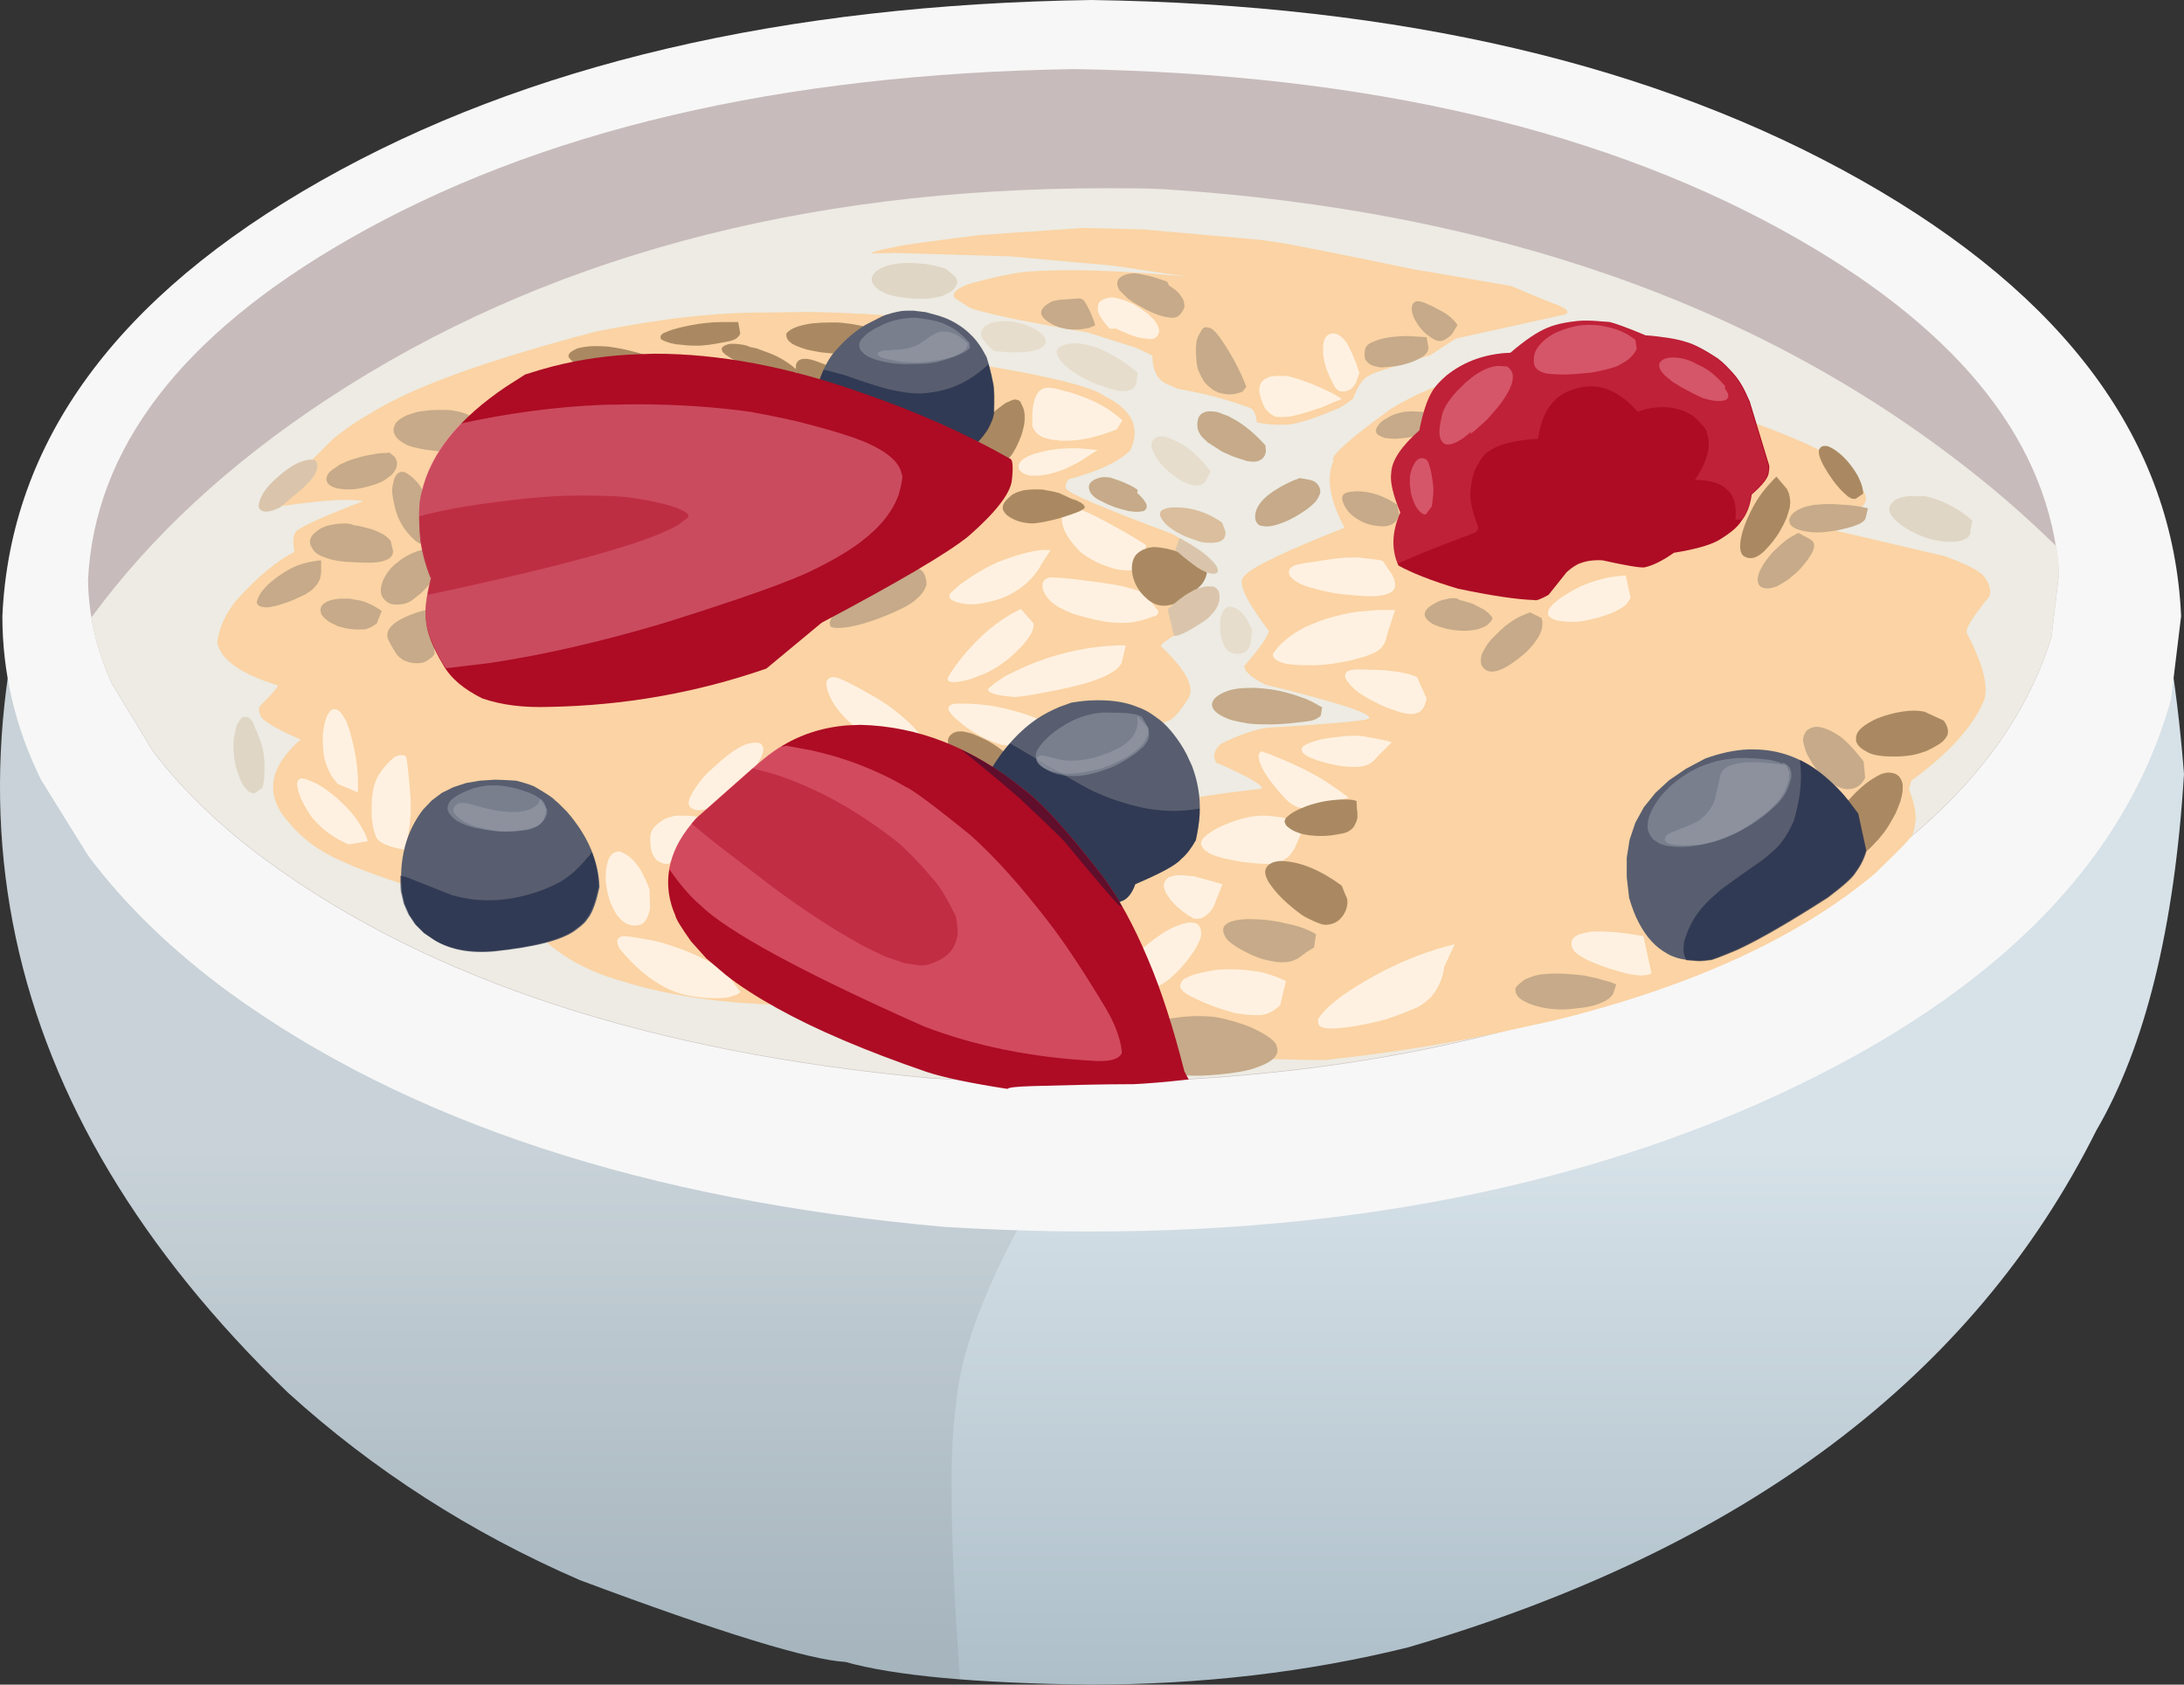 <svg width="140" height="108" viewBox="0 0 140 108" fill="none" xmlns="http://www.w3.org/2000/svg">
<rect x="0" y="0" width="140" height="108" fill="#333333" stroke="none"/>
<path d="M132.025 22.434L131.475 22.555C128.266 23.313 123.072 24.101 115.983 24.949C112.835 25.253 104.157 25.434 89.948 25.465L36.536 29.314C16.857 28.859 6.407 28.132 5.215 27.192C-4.807 50.41 -0.377 71.082 18.446 89.268C23.916 94.239 30.18 98.27 37.177 101.301C46.252 104.696 51.936 106.424 54.197 106.545C57.314 107.424 62.509 107.909 69.812 108C76.992 108 83.806 107.212 90.284 105.605C111.796 99.301 126.494 88.268 134.378 72.476C137.494 67.141 139.389 59.533 140 49.622C139.053 37.528 136.394 28.465 132.025 22.434Z" fill="url(#paint0_linear_20002_16956)"/>
<g style="mix-blend-mode:overlay" opacity="0.1">
<path d="M5.215 27.223C-4.807 50.41 -0.377 71.082 18.446 89.268C23.916 94.239 30.18 98.27 37.177 101.301C46.253 104.696 51.936 106.424 54.197 106.545C55.969 107.06 58.414 107.424 61.531 107.666C60.92 98.937 60.828 93.057 61.286 90.056C61.623 85.782 64.159 79.993 68.834 72.688L17.499 28.678C10.043 28.284 5.948 27.799 5.215 27.223Z" fill="#484747"/>
</g>
<path d="M139.815 39.5L139.164 44.853C136.146 55.647 127.301 64.299 112.657 70.781C97.895 77.263 80.5 79.896 60.502 78.652C41.42 76.945 26.155 71.939 14.707 63.634C11.038 60.942 8.021 58.02 5.654 54.865L2.637 50.004C0.98 46.647 0.152 43.146 0.152 39.5C0.655 28.33 7.459 19.012 20.594 11.575C33.729 4.138 50.207 0.289 69.968 0C89.76 0.289 106.208 4.138 119.343 11.575C132.478 19.012 139.312 28.33 139.815 39.5Z" fill="#F7F7F7"/>
<path d="M68.834 4.429C50.011 4.732 34.488 8.37 22.296 15.371C11.632 21.494 6.071 28.738 5.643 37.164C5.673 39.468 6.193 41.681 7.171 43.833L9.799 48.167C11.693 50.653 14.107 52.986 17.071 55.169C27.521 62.837 41.73 67.505 59.728 69.142C62.784 69.324 65.778 69.415 68.681 69.415C84.051 69.415 97.557 66.838 109.23 61.655C121.513 56.139 128.939 49.198 131.505 40.862L131.994 36.74C131.383 28.526 125.822 21.403 115.341 15.371C103.179 8.37 87.657 4.732 68.834 4.429Z" fill="#C8BBBB"/>
<path d="M70.912 12.067C51.325 12.067 34.672 16.584 20.982 25.586C14.718 29.708 9.676 34.376 5.857 39.589C6.101 41.014 6.529 42.438 7.171 43.802L9.799 48.137C11.693 50.622 14.107 52.956 17.071 55.139C27.521 62.807 41.73 67.475 59.728 69.112C62.784 69.293 65.778 69.384 68.681 69.384C84.051 69.384 97.557 66.808 109.23 61.625C121.513 56.108 128.939 49.167 131.505 40.832L131.994 36.71C131.964 36.134 131.903 35.558 131.811 35.012C130.222 33.467 128.541 31.951 126.708 30.496C113.11 19.615 95.754 13.492 74.609 12.128C73.356 12.067 72.103 12.067 70.912 12.067Z" fill="#EDEBE3"/>
<path d="M50.958 20.009L49.125 20.039C45.947 20.009 42.311 20.433 38.216 21.251C31.28 23.07 26.483 24.798 23.855 26.434C22.846 27.01 21.96 27.617 21.257 28.223L16.888 32.618C20.157 32.102 22.296 31.921 23.274 32.133C20.799 33.072 19.424 33.709 19.149 33.952C18.813 34.103 18.721 34.558 18.874 35.376C17.713 35.982 16.46 37.013 15.116 38.528C14.443 39.377 14.046 40.256 13.924 41.165C14.107 42.257 15.39 43.196 17.774 43.924C17.896 43.954 17.529 44.408 16.643 45.288C16.582 45.439 16.582 45.591 16.674 45.803C16.704 46.136 17.591 46.682 19.271 47.409C17.713 48.773 17.193 50.107 17.682 51.41C17.835 51.835 18.11 52.289 18.507 52.714C19.118 53.471 19.852 54.078 20.646 54.562C22.082 55.411 24.496 56.321 27.827 57.291C28.438 58.26 29.049 58.897 29.63 59.17C29.997 59.412 31.738 59.776 34.886 60.261C36.2 61.473 37.88 62.352 39.958 62.928C43.258 63.959 47.261 64.474 52.028 64.444C59.239 64.141 63.945 63.14 66.114 61.443C66.42 61.352 66.512 60.291 66.389 58.321C69.842 56.987 71.981 55.32 72.806 53.32C73.02 52.895 73.081 52.471 73.02 52.017C71.798 49.773 71.248 48.501 71.37 48.258C71.767 47.621 72.99 46.924 75.006 46.167C75.342 45.954 75.74 45.469 76.198 44.742C76.595 44.014 75.984 42.923 74.426 41.438C74.426 41.196 75.22 40.711 76.87 39.953C76.106 38.862 76.381 37.589 77.665 36.073C77.634 35.74 76.779 35.134 75.129 34.224C70.667 32.557 68.376 31.587 68.314 31.284C68.314 31.011 68.376 30.829 68.559 30.708C70.392 30.223 71.676 29.617 72.439 28.89C73.142 27.435 72.592 26.283 70.82 25.404C69.995 24.737 66.481 23.919 60.248 22.979L57.467 20.251C54.686 20.069 52.517 19.978 50.958 20.009Z" fill="#FBD3A4"/>
<path d="M102.843 22.767L101.988 22.797C99.115 23.07 96.365 23.555 93.799 24.313C92.515 24.525 90.957 25.131 89.184 26.192C86.465 28.162 85.212 29.284 85.487 29.526C84.998 30.648 85.243 32.072 86.19 33.83C82.279 35.376 80.14 36.407 79.743 36.952C79.315 37.316 79.834 38.468 81.331 40.438C81.301 40.772 80.781 41.529 79.743 42.711C79.834 42.954 79.895 43.075 79.956 43.105C80.201 43.378 80.567 43.621 81.118 43.893C85.823 45.045 88.054 45.773 87.748 46.076C87.534 46.197 85.365 46.409 81.209 46.652C80.293 46.803 79.315 47.167 78.276 47.682C77.817 48.076 77.726 48.47 77.97 48.895C80.079 49.804 81.026 50.38 80.873 50.562C75.74 51.138 72.348 51.865 70.698 52.714C67.306 54.563 65.35 56.533 64.77 58.594C64.311 59.594 64.342 61.049 64.862 62.989C65.289 63.959 66.023 64.747 67.092 65.323C70.667 67.051 76.626 67.93 84.937 67.96C88.543 67.566 91.934 67.051 95.082 66.414L99.665 65.414C105.563 63.959 110.543 62.08 114.669 59.776C116.716 58.624 118.549 57.382 120.169 56.018C121.36 54.866 122.155 54.108 122.461 53.684C122.583 53.653 122.705 53.29 122.797 52.593C122.827 52.047 122.674 51.38 122.369 50.592L122.522 50.046C124.936 48.288 126.494 46.561 127.197 44.863C127.472 43.984 127.105 42.56 126.097 40.62C125.944 40.377 126.402 39.589 127.533 38.225C127.655 37.771 127.502 37.316 127.075 36.831C126.647 36.467 125.822 36.073 124.63 35.649L115.188 33.436C114.913 33.255 116.044 33.073 118.61 32.921C119.038 32.83 119.344 32.588 119.558 32.224C119.68 31.951 119.588 31.618 119.283 31.193L117.541 29.435C116.746 28.647 112.071 26.829 103.577 24.01L103.882 22.828L102.843 22.767Z" fill="#FBD3A4"/>
<path d="M67.184 24.859C66.97 24.859 66.817 24.919 66.664 25.041C66.634 25.041 66.573 25.132 66.481 25.253L66.389 25.435C66.328 25.556 66.298 25.677 66.267 25.829C66.237 25.889 66.206 26.102 66.175 26.496C66.175 26.556 66.175 26.829 66.175 27.253C66.175 27.314 66.206 27.405 66.237 27.466L66.298 27.556C66.328 27.617 66.389 27.678 66.42 27.738C66.542 27.86 66.664 27.951 66.878 28.041C67.092 28.102 67.275 28.163 67.489 28.193C67.55 28.193 67.703 28.223 67.978 28.254C68.1 28.254 68.223 28.254 68.314 28.254C69.17 28.254 70.117 28.072 71.187 27.678L71.584 27.526L71.951 26.95L71.676 26.708C71.492 26.556 71.278 26.405 71.064 26.253C70.637 25.98 70.117 25.708 69.567 25.495C68.864 25.223 68.376 25.071 68.1 25.041C67.795 24.919 67.459 24.859 67.184 24.859Z" fill="#FFF1E1"/>
<path d="M68.834 28.738H68.712C68.406 28.738 68.131 28.769 67.887 28.769C67.428 28.829 67.062 28.89 66.725 28.981C66.206 29.102 65.839 29.254 65.595 29.435C65.289 29.678 65.228 29.89 65.35 30.133C65.381 30.193 65.442 30.224 65.503 30.284L65.595 30.345C65.656 30.375 65.717 30.405 65.809 30.436C65.962 30.496 66.145 30.496 66.389 30.496H66.45L66.817 30.466L67.184 30.405L67.55 30.314L67.917 30.193L68.314 30.042C68.559 29.92 68.834 29.799 69.109 29.648L69.506 29.405C69.751 29.223 70.056 29.041 70.362 28.86C69.72 28.769 69.201 28.738 68.834 28.738Z" fill="#FFF1E1"/>
<path d="M68.712 32.558H68.62C68.467 32.588 68.376 32.618 68.376 32.648C68.284 32.709 68.192 32.8 68.131 32.921C68.07 33.012 68.039 33.224 68.1 33.588C68.192 34.043 68.498 34.558 69.017 35.134C69.201 35.346 69.414 35.528 69.659 35.68L69.964 35.861C70.178 35.983 70.362 36.074 70.576 36.165L70.881 36.286C71.064 36.346 71.278 36.407 71.462 36.468C71.859 36.559 72.195 36.589 72.47 36.559C72.623 36.559 72.837 36.528 73.081 36.468L73.478 34.952C72.501 34.316 71.37 33.679 70.117 33.043C69.873 32.921 69.598 32.8 69.292 32.679C69.048 32.588 68.864 32.558 68.712 32.558Z" fill="#FFF1E1"/>
<path d="M67.123 35.255H66.848C66.084 35.316 65.106 35.588 63.945 36.043C63.028 36.467 62.295 36.922 61.684 37.377C61.561 37.437 61.286 37.68 60.889 38.074L60.859 38.165C60.859 38.225 60.859 38.286 60.889 38.346C60.95 38.468 61.134 38.528 61.378 38.619C61.5 38.65 61.653 38.68 61.836 38.71C61.989 38.741 62.203 38.741 62.417 38.741C62.875 38.71 63.334 38.619 63.853 38.468C64.464 38.286 64.984 38.013 65.442 37.68C65.9 37.346 66.267 36.952 66.573 36.498C66.603 36.437 66.848 36.013 67.337 35.285L67.123 35.255Z" fill="#FFF1E1"/>
<path d="M67.428 37.013H67.337C66.939 37.073 66.756 37.316 66.848 37.74C66.848 37.831 66.939 38.013 67.092 38.255C67.214 38.407 67.367 38.589 67.55 38.71L67.856 38.922L68.223 39.104C68.467 39.225 68.742 39.347 69.078 39.438C69.384 39.529 69.751 39.619 70.117 39.71L70.698 39.832C70.759 39.832 70.912 39.862 71.126 39.892C71.462 39.922 71.859 39.953 72.256 39.922C72.501 39.922 72.806 39.862 73.173 39.771C73.417 39.71 73.723 39.589 74.09 39.468C74.151 39.438 74.181 39.407 74.212 39.377C74.242 39.286 74.273 39.225 74.242 39.165L73.448 38.134C73.356 38.074 73.234 38.013 73.142 37.952C73.02 37.892 72.898 37.831 72.745 37.801L72.531 37.74C72.226 37.649 71.889 37.558 71.523 37.498C71.156 37.437 70.423 37.316 69.384 37.195C68.742 37.104 68.1 37.043 67.428 37.013Z" fill="#FFF1E1"/>
<path d="M72.165 41.377H71.615C69.353 41.468 67.153 42.014 64.984 43.075L64.556 43.287C64.281 43.438 64.067 43.59 63.853 43.742C63.639 43.893 63.486 44.045 63.334 44.166C63.334 44.227 63.334 44.257 63.395 44.318C63.425 44.378 63.517 44.408 63.609 44.439L63.761 44.499C63.945 44.56 64.342 44.621 64.984 44.681C65.198 44.681 65.564 44.651 66.053 44.56C66.175 44.53 66.787 44.439 67.826 44.227L68.65 44.045C69.689 43.802 70.514 43.529 71.064 43.226L71.431 43.014L71.706 42.772L71.889 42.529L72.165 41.377Z" fill="#FFF1E1"/>
<path d="M61.561 45.106H61.439C60.981 45.106 60.767 45.227 60.797 45.47C60.828 45.651 61.103 45.955 61.592 46.349C62.05 46.743 62.6 47.076 63.211 47.379C63.639 47.561 63.975 47.682 64.189 47.743C64.403 47.773 64.587 47.804 64.8 47.804C65.045 47.804 65.32 47.743 65.595 47.682L66.939 46.258C66.053 45.864 65.106 45.561 64.067 45.348C63.242 45.167 62.386 45.106 61.561 45.106Z" fill="#FFF1E1"/>
<path d="M65.442 39.044L65.136 39.196C64.311 39.62 63.425 40.256 62.539 41.166C61.745 41.984 61.134 42.772 60.767 43.439C60.675 43.681 60.889 43.772 61.409 43.712C61.623 43.681 61.867 43.621 62.142 43.56C62.722 43.348 63.12 43.197 63.303 43.105C63.792 42.863 64.311 42.53 64.831 42.075C65.412 41.56 65.839 41.075 66.114 40.59C66.145 40.499 66.206 40.408 66.206 40.347C66.237 40.317 66.237 40.196 66.267 39.984L65.442 39.044Z" fill="#FFF1E1"/>
<path d="M86.893 35.74H86.648C86.159 35.74 85.609 35.801 85.029 35.892C84.295 36.013 83.837 36.074 83.623 36.104C83.318 36.165 83.104 36.195 82.981 36.255C82.829 36.316 82.707 36.407 82.645 36.528C82.615 36.68 82.615 36.801 82.676 36.892C82.737 36.983 82.798 37.044 82.89 37.135L83.043 37.256C83.165 37.316 83.287 37.407 83.44 37.468C83.684 37.589 84.143 37.71 84.754 37.862C85.273 37.983 85.732 38.074 86.159 38.104C86.984 38.195 87.626 38.226 88.023 38.226L88.421 38.195L88.757 38.135L89.032 38.044L89.246 37.923L89.368 37.771L89.429 37.589V37.377L89.368 37.135L89.246 36.862L88.635 35.952C88.39 35.892 88.146 35.861 87.901 35.831C87.565 35.801 87.382 35.77 87.29 35.77C87.168 35.74 87.046 35.74 86.893 35.74Z" fill="#FFF1E1"/>
<path d="M88.971 39.105H88.451L87.932 39.135C87.596 39.165 87.259 39.195 86.954 39.226C86.312 39.317 85.701 39.468 85.09 39.65L84.632 39.802C84.326 39.923 84.02 40.044 83.745 40.165C83.195 40.438 82.737 40.741 82.34 41.075C82.156 41.257 81.973 41.408 81.82 41.62L81.606 41.893C81.576 42.045 81.637 42.196 81.79 42.287C81.851 42.348 81.943 42.378 82.065 42.439C82.187 42.469 82.309 42.53 82.462 42.56L82.707 42.59C83.226 42.651 83.684 42.651 84.051 42.651C84.845 42.651 85.762 42.53 86.801 42.287C87.626 42.075 88.176 41.863 88.451 41.62C88.512 41.56 88.604 41.499 88.635 41.408C88.696 41.317 88.757 41.257 88.787 41.135L88.848 40.984C88.848 40.862 89.062 40.226 89.429 39.105H88.971Z" fill="#FFF1E1"/>
<path d="M87.412 42.923H87.382C87.107 42.923 86.923 42.923 86.832 42.923L86.648 42.954C86.434 42.984 86.282 43.075 86.251 43.196L86.221 43.287C86.221 43.348 86.221 43.439 86.282 43.529C86.373 43.711 86.526 43.893 86.709 44.075C87.046 44.409 87.626 44.772 88.39 45.136C88.757 45.318 89.093 45.439 89.46 45.56C89.857 45.712 90.193 45.773 90.437 45.773H90.621C90.743 45.742 90.835 45.712 90.926 45.682C91.018 45.621 91.109 45.56 91.171 45.469C91.323 45.288 91.385 45.075 91.446 44.772L90.835 43.408C90.529 43.257 90.132 43.166 89.643 43.075C89.398 43.045 89.154 43.014 88.879 42.984L88.451 42.954C88.084 42.954 87.748 42.923 87.412 42.923Z" fill="#FFF1E1"/>
<path d="M86.74 47.167H86.679C86.526 47.167 86.343 47.167 86.19 47.198C85.884 47.228 85.579 47.258 85.334 47.289L84.968 47.349C84.723 47.38 84.509 47.44 84.326 47.501C83.684 47.683 83.379 47.895 83.44 48.077C83.44 48.137 83.47 48.168 83.501 48.228C83.501 48.259 83.593 48.319 83.745 48.441C83.868 48.532 84.112 48.622 84.448 48.744C85.273 49.016 86.068 49.168 86.832 49.168C87.29 49.168 87.657 49.077 87.901 48.895C87.962 48.865 88.023 48.804 88.084 48.744C88.115 48.713 88.207 48.622 88.329 48.471L89.215 47.592C89.032 47.531 88.848 47.471 88.665 47.44L88.39 47.38C88.207 47.349 88.023 47.319 87.84 47.289C87.473 47.198 87.107 47.167 86.74 47.167Z" fill="#FFF1E1"/>
<path d="M80.904 48.167C80.812 48.167 80.72 48.258 80.69 48.38C80.659 48.41 80.69 48.531 80.72 48.774C80.843 49.137 81.026 49.501 81.332 49.925C81.362 49.986 81.545 50.198 81.851 50.592C82.156 50.956 82.401 51.229 82.615 51.411C82.951 51.684 83.257 51.805 83.531 51.805C83.745 51.805 83.929 51.774 84.051 51.744C84.204 51.714 84.387 51.653 84.57 51.593L86.465 51.138C86.068 50.835 85.671 50.562 85.273 50.289C84.968 50.077 84.479 49.774 83.776 49.41C83.043 49.047 82.431 48.774 81.973 48.592C81.729 48.501 81.545 48.41 81.393 48.349C81.24 48.289 81.118 48.258 81.026 48.228L80.904 48.167Z" fill="#FFF1E1"/>
<path d="M80.995 52.29H80.934C80.14 52.29 79.254 52.532 78.184 53.017C77.329 53.441 76.931 53.835 76.992 54.139L77.084 54.351L77.267 54.532L77.543 54.714L77.909 54.866L78.398 55.017L78.979 55.139L79.651 55.26L80.537 55.351C80.812 55.381 81.056 55.381 81.27 55.381C81.576 55.381 81.82 55.351 81.973 55.29C82.156 55.23 82.37 55.108 82.615 54.896C82.737 54.775 82.859 54.593 82.981 54.411L83.593 52.987C83.409 52.865 83.226 52.775 83.043 52.714C82.859 52.623 82.676 52.562 82.493 52.502L82.218 52.411C81.759 52.35 81.393 52.29 80.995 52.29Z" fill="#FFF1E1"/>
<path d="M75.801 56.109H75.465C75.342 56.109 75.251 56.139 75.159 56.169L75.037 56.2C74.945 56.23 74.884 56.26 74.823 56.321C74.701 56.442 74.64 56.563 74.609 56.685V56.776C74.609 56.836 74.609 56.927 74.64 56.988C74.67 57.079 74.701 57.139 74.731 57.23C74.884 57.473 74.976 57.594 75.006 57.655C75.22 57.897 75.403 58.109 75.617 58.261C75.678 58.322 75.831 58.443 76.076 58.625C76.167 58.685 76.29 58.746 76.381 58.806C76.534 58.897 76.656 58.928 76.778 58.897C76.962 58.897 77.115 58.837 77.176 58.776C77.329 58.685 77.39 58.625 77.42 58.594C77.542 58.503 77.634 58.382 77.726 58.231L77.787 58.14L78.368 56.685C77.329 56.382 76.717 56.23 76.504 56.169C76.167 56.169 75.923 56.109 75.801 56.109Z" fill="#FFF1E1"/>
<path d="M78.978 62.141H78.948C78.337 62.141 77.879 62.171 77.665 62.232C77.145 62.322 76.687 62.413 76.29 62.565C76.228 62.595 76.106 62.656 75.923 62.747C75.862 62.777 75.801 62.838 75.77 62.898C75.709 62.989 75.648 63.111 75.648 63.202C75.648 63.262 75.648 63.292 75.678 63.353C75.77 63.505 75.954 63.687 76.32 63.868C76.931 64.171 77.267 64.323 77.39 64.353C77.603 64.444 77.817 64.535 78.031 64.596C78.428 64.747 78.795 64.838 79.101 64.929C79.59 65.02 80.048 65.081 80.537 65.081C81.087 65.111 81.576 64.899 82.065 64.444L82.431 62.898C82.218 62.777 81.973 62.686 81.729 62.595L81.362 62.474C81.118 62.383 80.873 62.322 80.629 62.292C80.048 62.201 79.529 62.141 78.978 62.141Z" fill="#FFF1E1"/>
<path d="M93.249 60.534L92.668 60.685C91.109 61.11 89.582 61.746 88.084 62.565C86.465 63.474 85.334 64.262 84.723 65.02L84.509 65.292C84.479 65.353 84.479 65.474 84.509 65.656L84.57 65.747C84.632 65.808 84.693 65.838 84.784 65.868C84.876 65.899 84.998 65.929 85.151 65.929C85.884 65.959 86.984 65.808 88.482 65.444C88.971 65.323 89.673 65.08 90.682 64.656C90.957 64.535 91.201 64.383 91.415 64.201L91.721 63.928C91.904 63.716 92.057 63.504 92.179 63.262L92.362 62.868C92.454 62.595 92.546 62.322 92.576 61.989L93.249 60.534Z" fill="#FFF1E1"/>
<path d="M53.403 43.408H53.372C53.189 43.438 53.067 43.499 53.005 43.651C52.975 43.711 52.975 43.772 52.975 43.863C53.005 44.105 53.036 44.257 53.067 44.318C53.281 44.984 53.739 45.621 54.381 46.227C55.114 46.894 55.786 47.318 56.336 47.561C56.794 47.742 57.406 47.834 58.17 47.834L59.025 47.136C58.597 46.651 58.353 46.379 58.231 46.288C57.65 45.742 56.978 45.227 56.183 44.742C54.594 43.833 53.708 43.378 53.403 43.408Z" fill="#FFF1E1"/>
<path d="M39.958 60.019H39.927C39.714 60.049 39.591 60.14 39.561 60.352C39.591 60.594 39.683 60.807 39.836 60.958C40.6 61.867 41.394 62.565 42.188 63.05C42.739 63.383 43.289 63.626 43.9 63.777C44.633 63.929 45.366 64.019 46.069 63.989C46.375 63.989 46.619 63.959 46.833 63.898C47.078 63.807 47.23 63.777 47.261 63.747C47.353 63.686 47.414 63.656 47.475 63.595L46.436 62.231C45.397 61.564 44.297 61.049 43.197 60.685L42.647 60.504C42.28 60.382 41.883 60.291 41.486 60.231C40.844 60.109 40.325 60.019 39.958 60.019Z" fill="#FFF1E1"/>
<path d="M25.719 48.41H25.596C25.505 48.44 25.444 48.47 25.352 48.501C25.321 48.501 25.169 48.622 24.924 48.864C24.894 48.895 24.71 49.077 24.435 49.44C24.374 49.562 24.282 49.652 24.221 49.774C23.916 50.319 23.794 51.107 23.824 52.138C23.824 52.502 23.885 52.865 23.946 53.168C23.977 53.29 24.038 53.471 24.13 53.714L24.191 53.805C24.466 54.108 25.046 54.32 25.933 54.472C25.994 54.229 26.055 54.017 26.116 53.775C26.146 53.653 26.207 53.32 26.269 52.805C26.299 52.593 26.299 52.38 26.33 52.199V51.895V51.41C26.299 50.865 26.238 49.986 26.085 48.743C26.055 48.622 26.024 48.531 26.024 48.531C25.994 48.501 25.994 48.47 25.963 48.44C25.902 48.44 25.81 48.41 25.719 48.41Z" fill="#FFF1E1"/>
<path d="M19.332 49.895L19.241 49.925C19.088 49.986 19.027 50.138 19.057 50.38C19.057 50.471 19.118 50.744 19.271 51.138C19.424 51.502 19.638 51.865 19.913 52.289C20.035 52.471 20.188 52.623 20.341 52.775L20.585 53.017C21.074 53.472 21.654 53.835 22.357 54.139L23.58 53.926C23.518 53.744 23.457 53.563 23.366 53.381C23.274 53.199 23.182 53.017 23.06 52.835L22.877 52.562C22.632 52.199 22.327 51.865 21.96 51.502C21.502 51.047 21.043 50.713 20.646 50.441C20.432 50.319 20.249 50.198 20.066 50.138L19.791 50.016C19.668 49.956 19.485 49.925 19.332 49.895Z" fill="#FFF1E1"/>
<path d="M21.441 45.47H21.38C21.288 45.47 21.227 45.53 21.166 45.591C21.135 45.591 21.105 45.682 21.013 45.803C20.891 46.046 20.799 46.349 20.738 46.743C20.677 47.076 20.677 47.47 20.707 47.864L20.738 48.258L20.799 48.622L20.891 48.955L21.013 49.258L21.135 49.531L21.288 49.804C21.41 49.956 21.532 50.107 21.654 50.259L22.938 50.804C22.999 49.622 22.846 48.44 22.51 47.197C22.449 46.925 22.357 46.712 22.296 46.5C22.235 46.288 22.143 46.137 22.052 45.985L21.93 45.803C21.807 45.591 21.624 45.47 21.441 45.47Z" fill="#FFF1E1"/>
<path d="M102.385 59.716H102.293C102.11 59.716 101.988 59.716 101.896 59.746L101.56 59.807L101.346 59.867L101.163 59.928C101.04 59.989 100.949 60.049 100.888 60.11L100.796 60.231C100.735 60.322 100.735 60.413 100.735 60.534L100.765 60.716C100.796 60.807 100.857 60.898 100.918 60.989C101.102 61.171 101.407 61.383 101.865 61.595L102.232 61.747C102.507 61.868 102.782 61.959 103.118 62.08C103.516 62.201 103.852 62.292 104.157 62.383C104.31 62.413 104.463 62.444 104.585 62.474L104.799 62.504C104.921 62.504 105.043 62.535 105.166 62.535C105.379 62.535 105.532 62.504 105.593 62.504C105.685 62.474 105.777 62.444 105.868 62.413L105.349 60.019C104.891 59.928 104.432 59.867 103.974 59.807C103.424 59.746 102.935 59.716 102.385 59.716Z" fill="#FFF1E1"/>
<path d="M104.218 36.892L103.852 36.922C103.607 36.952 103.363 36.983 103.118 37.013L102.752 37.104C102.263 37.225 101.804 37.377 101.315 37.589C100.49 38.013 99.879 38.407 99.513 38.771L99.36 38.953C99.268 39.074 99.237 39.165 99.237 39.256C99.237 39.377 99.238 39.438 99.268 39.468C99.299 39.529 99.329 39.559 99.39 39.589L99.482 39.65C99.543 39.68 99.604 39.711 99.696 39.741C99.788 39.771 99.879 39.801 100.001 39.801C100.307 39.862 100.613 39.862 100.918 39.862C101.163 39.862 101.407 39.832 101.682 39.771C102.14 39.68 102.507 39.589 102.752 39.498C103.363 39.316 103.852 39.074 104.188 38.801C104.279 38.74 104.402 38.559 104.524 38.316L104.218 36.892Z" fill="#FFF1E1"/>
<path d="M93.249 38.347H93.126C93.035 38.347 92.943 38.347 92.851 38.377L92.729 38.407C92.637 38.438 92.546 38.438 92.454 38.468C92.362 38.498 92.271 38.529 92.21 38.559L92.087 38.62L91.812 38.771L91.599 38.923L91.446 39.074L91.354 39.226L91.323 39.377L91.354 39.529L91.446 39.68L91.599 39.832L91.812 39.983C91.843 40.014 91.996 40.074 92.24 40.165C92.76 40.347 93.31 40.438 93.89 40.438C94.165 40.438 94.41 40.408 94.685 40.347C94.746 40.347 94.899 40.286 95.112 40.196C95.204 40.165 95.265 40.105 95.326 40.074C95.357 40.044 95.449 39.983 95.571 39.832C95.662 39.711 95.693 39.62 95.632 39.559C95.632 39.529 95.571 39.468 95.449 39.347C95.388 39.286 95.326 39.226 95.235 39.165L95.112 39.074L94.41 38.71C94.226 38.65 94.013 38.589 93.829 38.529C93.737 38.498 93.646 38.498 93.554 38.468C93.432 38.347 93.279 38.347 93.249 38.347Z" fill="#C6AA89"/>
<path d="M86.984 31.497H86.893C86.465 31.527 86.19 31.587 86.098 31.739C86.037 31.83 86.007 31.951 86.068 32.133L86.159 32.376L86.282 32.588L86.434 32.8L86.618 32.982L86.832 33.164L87.076 33.315L87.351 33.467L87.657 33.588L87.993 33.679C88.237 33.709 88.421 33.74 88.543 33.74H88.726C88.848 33.74 88.971 33.709 89.062 33.679C89.276 33.618 89.429 33.497 89.551 33.315C89.612 33.224 89.673 33.133 89.704 33.012L89.551 32.345C88.726 31.8 87.871 31.497 86.984 31.497Z" fill="#C6AA89"/>
<path d="M90.559 26.374H90.407C90.01 26.374 89.673 26.465 89.337 26.586C89.184 26.647 89.062 26.707 88.94 26.798L88.757 26.889C88.543 27.041 88.39 27.162 88.298 27.344C88.237 27.435 88.207 27.495 88.207 27.586V27.647C88.207 27.738 88.268 27.829 88.359 27.89C88.451 27.95 88.604 28.011 88.757 28.071C88.94 28.102 89.184 28.132 89.46 28.132C89.887 28.102 90.223 28.071 90.437 28.011C90.559 27.98 90.651 27.92 90.743 27.859C90.804 27.829 90.896 27.738 90.987 27.586C91.109 27.374 91.201 26.98 91.262 26.404C91.048 26.404 90.835 26.374 90.559 26.374Z" fill="#C6AA89"/>
<path d="M80.201 58.928H79.865C79.223 58.958 78.795 59.079 78.551 59.291C78.337 59.504 78.368 59.776 78.612 60.17C78.856 60.474 79.406 60.837 80.262 61.231C80.598 61.383 80.934 61.504 81.27 61.565C81.698 61.656 82.034 61.716 82.309 61.686C82.584 61.686 82.859 61.625 83.134 61.474C83.165 61.474 83.195 61.444 83.287 61.383C83.623 61.14 83.837 60.959 83.929 60.928C84.051 60.837 84.173 60.777 84.234 60.746L84.357 59.898C84.234 59.807 83.99 59.685 83.623 59.534C83.318 59.413 82.92 59.291 82.431 59.2C81.698 59.019 80.934 58.928 80.201 58.928Z" fill="#C6AA89"/>
<path d="M70.82 30.587H70.759C70.576 30.587 70.392 30.648 70.178 30.739C70.056 30.8 69.934 30.89 69.873 30.981C69.812 31.072 69.781 31.194 69.812 31.345C69.842 31.497 69.903 31.618 70.026 31.739L70.117 31.83C70.178 31.891 70.27 31.951 70.362 32.012C70.728 32.194 70.973 32.315 71.034 32.345C71.187 32.406 71.34 32.467 71.492 32.527C71.798 32.618 72.103 32.709 72.378 32.77C72.653 32.8 72.867 32.83 73.02 32.8C73.051 32.8 73.142 32.8 73.265 32.77C73.326 32.77 73.356 32.739 73.387 32.709C73.478 32.648 73.509 32.558 73.509 32.436C73.509 32.315 73.417 32.194 73.295 32.012C73.112 31.8 72.99 31.679 72.898 31.618L72.928 31.406C72.653 31.194 72.256 31.012 71.798 30.83C71.462 30.709 71.248 30.648 71.187 30.618C71.126 30.618 70.973 30.587 70.82 30.587Z" fill="#C6AA89"/>
<path d="M80.14 44.106H79.926C79.529 44.106 79.192 44.166 78.918 44.227C78.581 44.318 78.337 44.439 78.184 44.53C77.726 44.803 77.573 45.136 77.787 45.47C77.909 45.652 78.123 45.803 78.429 45.955C78.612 46.046 78.826 46.137 79.07 46.197C79.345 46.258 79.651 46.319 79.987 46.379C80.445 46.44 80.934 46.44 81.484 46.44C81.851 46.44 82.248 46.409 82.645 46.379C83.47 46.288 83.959 46.227 84.082 46.197C84.296 46.137 84.479 46.046 84.662 45.894L84.754 45.349L84.326 45.106C84.051 44.955 83.746 44.803 83.44 44.712C83.134 44.591 82.829 44.5 82.493 44.409L82.004 44.288L81.484 44.197L80.965 44.136C80.537 44.106 80.262 44.075 80.14 44.106Z" fill="#C6AA89"/>
<path d="M58.353 36.347C58.322 36.347 58.261 36.347 58.231 36.347L55.053 37.953C54.778 38.105 54.533 38.256 54.289 38.468C53.708 38.953 53.372 39.408 53.219 39.802C53.158 39.984 53.189 40.075 53.25 40.166C53.311 40.196 53.342 40.226 53.372 40.226C53.494 40.257 53.617 40.257 53.739 40.257C54.319 40.257 55.145 40.075 56.153 39.711C56.489 39.59 56.856 39.438 57.222 39.287L57.803 39.014C58.231 38.802 58.567 38.59 58.811 38.347C59.056 38.135 59.239 37.892 59.331 37.65L59.392 37.468C59.392 37.286 59.361 37.135 59.331 37.014C59.3 36.892 59.239 36.771 59.178 36.68L59.056 36.559C58.872 36.407 58.628 36.347 58.353 36.347Z" fill="#C6AA89"/>
<path d="M98.076 39.256L97.71 39.407C97.465 39.498 97.251 39.62 97.037 39.741L96.732 39.953C96.518 40.105 96.335 40.256 96.151 40.438C95.968 40.62 95.785 40.802 95.601 40.984L95.357 41.287C95.235 41.468 95.143 41.65 95.051 41.802L94.96 42.044L94.929 42.257V42.438L94.96 42.62L95.051 42.772L95.174 42.893C95.418 43.105 95.754 43.105 96.213 42.923C96.64 42.742 97.129 42.408 97.74 41.893C98.168 41.499 98.443 41.135 98.657 40.771C98.749 40.59 98.81 40.438 98.84 40.286L98.871 40.044V39.832L98.81 39.62L98.076 39.256Z" fill="#C6AA89"/>
<path d="M28.041 26.283H27.919C27.552 26.283 27.155 26.344 26.757 26.404L26.36 26.526L26.024 26.647L25.749 26.799L25.535 26.95L25.382 27.102L25.291 27.283L25.23 27.465V27.647C25.26 27.799 25.321 27.92 25.413 28.041L25.596 28.223L25.81 28.375L26.085 28.526L26.421 28.647L26.819 28.738L27.277 28.829L27.766 28.89C28.224 28.951 28.499 28.951 28.621 28.951C28.896 28.951 29.141 28.92 29.355 28.89L29.66 28.829L29.935 28.738L30.18 28.647L30.394 28.526L30.577 28.375C30.669 28.253 30.76 28.132 30.822 28.011L30.333 26.829L30.241 26.738C30.18 26.677 30.088 26.647 29.996 26.586C29.966 26.556 29.782 26.495 29.477 26.404C29.171 26.344 28.896 26.283 28.652 26.283C28.469 26.283 28.285 26.283 28.041 26.283Z" fill="#C6AA89"/>
<path d="M24.771 29.041H24.619C24.343 29.041 24.038 29.102 23.702 29.163C23.335 29.223 22.938 29.345 22.541 29.466C22.419 29.496 22.296 29.557 22.205 29.587C21.96 29.708 21.838 29.769 21.807 29.769C21.624 29.89 21.441 30.012 21.318 30.102L21.135 30.254L21.013 30.405L20.952 30.557L20.921 30.709L20.952 30.86L21.013 30.981L21.135 31.103L21.227 31.163C21.288 31.194 21.349 31.224 21.441 31.254C21.502 31.285 21.593 31.315 21.685 31.315C21.838 31.345 22.052 31.375 22.357 31.375C22.877 31.375 23.427 31.254 23.977 31.072C24.343 30.951 24.527 30.86 24.557 30.83C24.771 30.709 24.924 30.587 25.077 30.466C25.352 30.193 25.474 29.921 25.444 29.617C25.413 29.496 25.383 29.375 25.291 29.284C25.291 29.284 25.199 29.193 24.955 29.011L24.771 29.041Z" fill="#C6AA89"/>
<path d="M25.871 30.254H25.719C25.535 30.284 25.413 30.405 25.321 30.587L25.26 30.739C25.23 30.86 25.199 30.981 25.169 31.133L25.138 31.375C25.138 31.588 25.169 31.8 25.199 31.982L25.26 32.285C25.291 32.467 25.352 32.679 25.413 32.861C25.596 33.437 25.902 33.922 26.269 34.316C26.483 34.558 26.696 34.74 26.88 34.831C27.094 34.922 27.246 34.952 27.308 34.952C27.369 34.952 27.43 34.922 27.46 34.922L27.399 32.042C27.308 31.83 27.216 31.648 27.124 31.466L26.971 31.224C26.88 31.072 26.758 30.921 26.635 30.799L26.452 30.618C26.33 30.527 26.207 30.436 26.085 30.345L25.902 30.254H25.871Z" fill="#C6AA89"/>
<path d="M22.113 33.558C21.685 33.558 21.318 33.618 20.982 33.709C20.891 33.739 20.768 33.77 20.677 33.83C20.616 33.83 20.493 33.921 20.279 34.073C19.882 34.376 19.76 34.709 19.974 35.073L20.096 35.285L20.279 35.467L20.524 35.619L20.829 35.74L21.196 35.861L21.624 35.952L22.113 36.013C22.663 36.043 23.091 36.073 23.427 36.073H23.855L24.221 36.043L24.527 35.982L24.771 35.892L24.955 35.801L25.077 35.679L25.169 35.528L25.199 35.346L25.046 34.679C24.955 34.558 24.832 34.437 24.649 34.315C24.619 34.285 24.466 34.194 24.191 34.073C24.069 34.012 23.946 33.982 23.794 33.921C23.244 33.77 22.877 33.679 22.694 33.679C22.541 33.588 22.296 33.558 22.113 33.558Z" fill="#C6AA89"/>
<path d="M27.43 35.195L27.185 35.225C26.696 35.316 26.207 35.528 25.718 35.862C25.566 35.983 25.413 36.104 25.26 36.225L25.077 36.407C24.863 36.65 24.71 36.892 24.588 37.135C24.466 37.407 24.405 37.65 24.405 37.953L24.435 38.044C24.435 38.105 24.466 38.165 24.496 38.226C24.527 38.286 24.557 38.347 24.588 38.377C24.71 38.529 24.863 38.65 25.046 38.711C25.23 38.772 25.474 38.772 25.718 38.741C26.024 38.711 26.299 38.59 26.544 38.377C26.666 38.286 26.819 38.165 26.971 38.044L27.185 37.832C27.338 37.68 27.491 37.498 27.644 37.317L27.43 35.195Z" fill="#C6AA89"/>
<path d="M27.735 39.014L27.46 39.074C26.727 39.226 26.116 39.468 25.566 39.771C25.108 40.044 24.863 40.347 24.832 40.65V40.832L24.863 40.923C24.863 40.953 24.894 41.044 25.016 41.257C25.108 41.438 25.23 41.651 25.413 41.923C25.505 42.045 25.596 42.136 25.688 42.196C25.78 42.287 25.902 42.348 25.994 42.378C26.116 42.408 26.207 42.469 26.299 42.469C26.513 42.53 26.758 42.53 27.002 42.499C27.185 42.469 27.369 42.378 27.521 42.257L27.644 42.166C27.735 42.105 27.796 42.014 27.858 41.923L27.735 39.014Z" fill="#C6AA89"/>
<path d="M22.143 38.377H21.869C21.318 38.408 20.952 38.529 20.738 38.711L20.646 38.802C20.585 38.893 20.555 38.953 20.555 39.014C20.555 39.075 20.524 39.135 20.555 39.166C20.585 39.287 20.585 39.378 20.616 39.408C20.707 39.529 20.768 39.59 20.799 39.62C20.86 39.681 20.952 39.741 21.013 39.802C21.074 39.863 21.166 39.893 21.257 39.954C21.471 40.044 21.593 40.105 21.624 40.135C22.113 40.287 22.602 40.378 23.06 40.348C23.121 40.348 23.213 40.348 23.274 40.348H23.366C23.427 40.348 23.488 40.317 23.58 40.287C23.794 40.226 23.977 40.105 24.16 39.954L24.466 39.166C24.343 39.075 24.191 38.984 24.038 38.893C23.885 38.802 23.763 38.741 23.61 38.681L23.396 38.59C23.244 38.529 23.091 38.499 22.938 38.468L22.694 38.438C22.541 38.377 22.357 38.377 22.143 38.377Z" fill="#C6AA89"/>
<path d="M20.585 35.922L20.279 35.953C19.668 36.044 19.118 36.195 18.599 36.468C18.049 36.771 17.529 37.135 17.071 37.589C16.949 37.711 16.827 37.862 16.735 37.983L16.613 38.196C16.552 38.317 16.491 38.468 16.46 38.59C16.46 38.65 16.491 38.681 16.491 38.711L16.521 38.772C16.552 38.802 16.613 38.832 16.643 38.862C16.827 38.923 17.041 38.953 17.285 38.923C17.621 38.862 17.835 38.802 17.927 38.772C18.202 38.681 18.507 38.59 18.782 38.468L19.516 38.135L19.76 37.983C19.913 37.892 20.066 37.771 20.157 37.65C20.279 37.529 20.371 37.408 20.432 37.286L20.524 37.074C20.555 36.923 20.585 36.771 20.585 36.62V35.922Z" fill="#C6AA89"/>
<path d="M53.158 20.676H53.097C52.425 20.676 51.814 20.736 51.294 20.888C50.958 20.979 50.714 21.1 50.53 21.252L50.408 21.373V21.555L50.469 21.737L50.592 21.888L50.775 22.04L51.019 22.161L51.325 22.282L51.692 22.404L52.119 22.494L52.608 22.585C53.158 22.646 53.525 22.676 53.678 22.676C54.075 22.676 54.564 22.464 55.114 22.04L55.603 20.979C55.267 20.888 54.931 20.827 54.564 20.767C54.105 20.706 53.831 20.676 53.739 20.676C53.556 20.676 53.342 20.676 53.158 20.676Z" fill="#AA8962"/>
<path d="M47.078 22.04H46.925C46.833 22.04 46.772 22.04 46.68 22.07L46.589 22.1C46.528 22.131 46.466 22.131 46.436 22.161C46.283 22.252 46.222 22.343 46.283 22.464C46.283 22.494 46.314 22.555 46.344 22.585C46.436 22.676 46.528 22.767 46.558 22.767L46.833 22.949C46.955 23.04 47.139 23.1 47.322 23.191C47.903 23.434 48.758 23.646 49.858 23.858L51.233 23.889C51.142 23.767 51.05 23.676 50.928 23.585L50.744 23.434C50.622 23.343 50.5 23.252 50.347 23.161C50.072 22.979 49.736 22.797 49.339 22.646C49.186 22.585 49.003 22.524 48.85 22.464L48.605 22.373C48.453 22.312 48.269 22.282 48.086 22.252C47.811 22.1 47.444 22.07 47.078 22.04Z" fill="#AA8962"/>
<path d="M46.589 20.645H46.314C45.58 20.645 44.877 20.736 44.236 20.858C43.625 20.979 43.166 21.1 42.861 21.221C42.708 21.282 42.586 21.343 42.494 21.373L42.402 21.464L42.341 21.555C42.341 21.646 42.341 21.706 42.372 21.737C42.402 21.767 42.433 21.797 42.525 21.828C42.708 21.919 42.861 21.949 42.922 21.979C43.044 22.009 43.166 22.04 43.319 22.07L43.655 22.1C44.114 22.161 44.48 22.161 44.755 22.161C44.939 22.161 45.153 22.131 45.489 22.1C45.703 22.07 46.039 22.009 46.528 21.919C46.894 21.858 47.139 21.767 47.261 21.646C47.353 21.555 47.444 21.464 47.444 21.373V21.312C47.444 21.252 47.414 21.221 47.414 21.161L47.322 20.645C47.108 20.645 46.894 20.645 46.589 20.645Z" fill="#AA8962"/>
<path d="M38.308 22.191H38.094C37.819 22.191 37.575 22.222 37.391 22.252L37.238 22.282C37.147 22.313 37.055 22.313 36.994 22.343L36.749 22.464C36.658 22.525 36.597 22.555 36.536 22.616L36.474 22.707C36.444 22.767 36.444 22.828 36.444 22.858C36.474 22.919 36.505 22.98 36.566 23.04L36.658 23.131C36.78 23.222 36.933 23.313 37.055 23.373L37.269 23.495C37.727 23.707 38.277 23.889 38.888 24.04L41.639 22.858C41.058 22.646 40.477 22.494 39.897 22.373L39.591 22.313C39.408 22.282 39.194 22.252 39.011 22.222C38.705 22.191 38.461 22.191 38.308 22.191Z" fill="#AA8962"/>
<path d="M51.569 23.009H51.478C51.233 23.04 51.081 23.161 51.019 23.403V23.676L51.081 23.979L51.233 24.282L51.447 24.616L51.722 24.979L52.058 25.343L52.456 25.737L52.914 26.131L53.433 26.555L53.922 23.797C53.8 23.737 53.525 23.615 53.067 23.433L52.578 23.252C52.119 23.07 51.783 22.979 51.569 23.009Z" fill="#AA8962"/>
<path d="M65.106 25.616H65.014C64.953 25.616 64.8 25.677 64.556 25.798C64.495 25.798 64.25 25.98 63.823 26.313C63.548 26.556 63.242 26.829 62.875 27.192C62.447 27.677 62.172 27.98 62.05 28.132L63.792 29.86C64.281 29.678 64.617 29.466 64.8 29.223C65.045 28.92 65.259 28.465 65.503 27.829C65.564 27.586 65.625 27.374 65.656 27.192L65.686 26.889C65.686 26.707 65.686 26.526 65.656 26.374L65.595 26.162C65.534 26.01 65.473 25.889 65.412 25.768C65.381 25.677 65.259 25.646 65.106 25.616Z" fill="#AA8962"/>
<path d="M66.451 31.375C66.053 31.375 65.778 31.405 65.595 31.436C65.503 31.466 65.381 31.496 65.289 31.527C65.198 31.557 65.106 31.587 65.014 31.648L64.892 31.708L64.648 31.921L64.464 32.102L64.342 32.284L64.281 32.466V32.648L64.373 32.83L64.525 33.012L64.739 33.163C65.136 33.406 65.564 33.527 66.114 33.557C66.512 33.557 67.123 33.436 67.917 33.224C68.406 33.072 68.773 32.951 69.078 32.83C69.384 32.709 69.537 32.587 69.537 32.527V32.496C69.506 32.436 69.476 32.375 69.445 32.345C69.414 32.315 69.353 32.284 69.292 32.224C69.231 32.193 69.139 32.163 69.048 32.102L68.895 32.042C68.803 32.011 68.681 31.981 68.559 31.921L67.917 31.617C67.795 31.587 67.703 31.557 67.581 31.527L67.428 31.496C67.306 31.466 67.214 31.466 67.092 31.436C66.878 31.375 66.664 31.375 66.451 31.375Z" fill="#AA8962"/>
<path d="M74.028 35.073H73.876L73.753 35.104C73.662 35.104 73.57 35.134 73.478 35.164C73.387 35.194 73.326 35.225 73.234 35.255C73.081 35.346 72.928 35.437 72.806 35.589C72.592 35.861 72.501 36.286 72.592 36.831C72.715 37.438 73.02 37.953 73.509 38.377C73.845 38.68 74.212 38.832 74.609 38.832C75.159 38.832 75.77 38.559 76.442 38.013C76.687 37.801 76.901 37.619 77.053 37.438C77.115 37.346 77.176 37.256 77.237 37.134L77.298 36.983C77.329 36.862 77.359 36.801 77.359 36.74C77.359 36.619 77.267 36.498 77.145 36.377C76.992 36.255 76.778 36.134 76.504 35.983L76.106 35.589C75.342 35.285 74.64 35.104 74.028 35.073Z" fill="#AA8962"/>
<path d="M61.531 46.894H61.408L61.286 46.924C61.225 46.955 61.133 46.955 61.072 47.015C61.011 47.046 60.95 47.106 60.92 47.137C60.858 47.197 60.828 47.258 60.797 47.319L60.767 47.44V47.652C60.797 48.076 61.042 48.561 61.5 49.077C61.653 49.258 61.836 49.41 62.05 49.592C62.172 49.713 62.325 49.804 62.478 49.925L62.722 50.046C63.211 50.289 63.792 50.41 64.464 50.44L64.861 48.713C64.495 48.258 63.975 47.864 63.334 47.5C63.12 47.379 62.875 47.288 62.631 47.167L62.264 47.015C61.897 46.924 61.653 46.864 61.531 46.894Z" fill="#AA8962"/>
<path d="M82.187 55.199H82.065C81.576 55.23 81.27 55.411 81.148 55.684C81.026 55.957 81.148 56.351 81.545 56.866C81.973 57.442 82.584 58.018 83.409 58.624C83.654 58.806 83.959 58.927 84.265 59.079C84.418 59.14 84.57 59.2 84.754 59.261C84.815 59.261 84.907 59.291 84.998 59.291C85.579 59.261 85.976 58.988 86.251 58.412C86.343 58.2 86.373 57.988 86.373 57.776C86.373 57.685 86.343 57.594 86.312 57.503L86.251 57.382L86.007 56.775C84.632 55.775 83.409 55.26 82.187 55.199Z" fill="#AA8962"/>
<path d="M86.19 51.259H85.945C85.151 51.29 84.418 51.441 83.745 51.684C83.287 51.865 82.951 52.017 82.707 52.199C82.584 52.29 82.493 52.381 82.431 52.441L82.37 52.563L82.34 52.684C82.37 52.745 82.401 52.835 82.431 52.896C82.523 53.017 82.707 53.139 82.92 53.26C83.195 53.381 83.44 53.472 83.654 53.502C83.806 53.533 83.99 53.563 84.143 53.563C84.265 53.593 84.479 53.593 84.754 53.593C85.12 53.593 85.548 53.533 86.007 53.442L86.159 53.411C86.251 53.381 86.343 53.351 86.404 53.32C86.557 53.23 86.679 53.139 86.77 53.017C86.801 52.987 86.862 52.866 86.954 52.654C86.984 52.563 87.015 52.472 87.015 52.411C87.015 52.32 87.015 52.229 87.015 52.138C87.015 52.047 86.984 51.956 86.984 51.865L86.954 51.35C86.74 51.259 86.496 51.259 86.19 51.259Z" fill="#AA8962"/>
<path d="M121.147 49.531H121.086C120.933 49.531 120.78 49.562 120.597 49.622C120.413 49.713 120.23 49.804 120.047 49.925L119.772 50.107C119.191 50.532 118.61 51.138 117.969 51.895L118.305 54.714C118.397 54.836 118.58 54.896 118.794 54.926H118.947C119.038 54.896 119.16 54.866 119.283 54.805C119.497 54.684 119.772 54.502 120.016 54.229C120.138 54.108 120.291 53.926 120.444 53.775L120.78 53.35C120.994 53.078 121.147 52.805 121.299 52.532L121.513 52.138C121.636 51.865 121.727 51.623 121.819 51.38L121.911 51.017C121.972 50.774 121.972 50.532 121.972 50.319C121.941 50.107 121.849 49.925 121.758 49.804C121.697 49.743 121.636 49.683 121.574 49.653C121.483 49.592 121.361 49.562 121.147 49.531Z" fill="#AA8962"/>
<path d="M122.705 45.56H122.583C121.819 45.591 121.055 45.773 120.291 46.076C119.527 46.44 119.069 46.803 119.008 47.137C118.977 47.167 118.977 47.288 118.977 47.47C118.977 47.531 119.008 47.591 119.038 47.652C119.13 47.834 119.313 48.016 119.619 48.167C119.985 48.41 120.566 48.501 121.422 48.501C121.819 48.501 122.063 48.47 122.124 48.47C122.277 48.44 122.43 48.44 122.583 48.41C122.888 48.349 123.163 48.258 123.438 48.167C123.499 48.137 123.713 48.046 123.988 47.894L124.294 47.713L124.538 47.531L124.722 47.319L124.844 47.106L124.875 46.894L124.844 46.682L124.752 46.44L124.6 46.197L123.347 45.621C123.163 45.591 122.949 45.56 122.705 45.56Z" fill="#AA8962"/>
<path d="M113.874 30.557L113.63 30.8C113.141 31.315 112.682 31.891 112.316 32.618C111.919 33.376 111.674 34.043 111.582 34.619C111.491 35.195 111.582 35.558 111.827 35.68C111.98 35.77 112.163 35.801 112.346 35.77C112.56 35.74 112.805 35.589 113.049 35.377C113.477 34.952 113.844 34.498 114.119 34.013L114.333 33.618L114.516 33.224L114.638 32.861L114.73 32.527L114.76 32.194L114.73 31.891L114.669 31.618L114.546 31.345L113.874 30.557Z" fill="#AA8962"/>
<path d="M116.991 28.587H116.96C116.838 28.587 116.716 28.648 116.655 28.738L116.594 28.86V29.011C116.594 29.223 116.716 29.496 116.899 29.86C117.296 30.557 117.694 31.103 118.121 31.527C118.244 31.648 118.366 31.739 118.458 31.83L118.61 31.921C118.702 31.982 118.794 31.982 118.885 31.982C118.916 31.982 118.916 31.982 118.946 31.982L119.435 31.648C119.435 31.497 119.405 31.375 119.374 31.224L119.313 31.012C119.252 30.86 119.191 30.709 119.099 30.527C118.794 29.981 118.427 29.526 118.03 29.163C117.785 28.951 117.571 28.799 117.388 28.708L117.266 28.648C117.144 28.587 117.052 28.587 116.991 28.587Z" fill="#AA8962"/>
<path d="M117.327 32.315H117.205C116.869 32.315 116.563 32.345 116.227 32.376L115.952 32.436C115.769 32.467 115.616 32.527 115.463 32.588C115.035 32.77 114.791 32.982 114.699 33.285C114.699 33.346 114.699 33.406 114.699 33.436C114.73 33.558 114.76 33.649 114.791 33.649C114.852 33.739 114.974 33.831 115.127 33.891C115.188 33.921 115.28 33.952 115.371 33.982L115.494 34.012C115.585 34.043 115.677 34.043 115.799 34.073C115.983 34.103 116.227 34.134 116.533 34.134C116.594 34.134 116.838 34.134 117.235 34.073C117.388 34.043 117.541 34.043 117.724 34.012C118.03 33.952 118.366 33.861 118.702 33.77C118.916 33.709 119.099 33.618 119.252 33.558C119.313 33.527 119.374 33.467 119.497 33.376C119.527 33.346 119.558 33.285 119.588 33.224L119.741 32.588C119.374 32.497 119.038 32.436 118.702 32.406C118.61 32.376 118.366 32.376 117.908 32.345C117.663 32.315 117.48 32.315 117.327 32.315Z" fill="#C6AA89"/>
<path d="M115.28 34.164L115.005 34.316L114.73 34.467C114.546 34.588 114.394 34.71 114.21 34.861C114.058 35.013 113.874 35.164 113.721 35.316C113.569 35.467 113.416 35.649 113.263 35.861L113.049 36.165L112.896 36.437C112.805 36.589 112.744 36.74 112.713 36.892C112.682 37.013 112.652 37.135 112.682 37.256L112.713 37.407L112.774 37.529L112.866 37.619L113.019 37.68C113.141 37.71 113.294 37.741 113.477 37.71C113.599 37.68 113.752 37.65 113.905 37.589L114.119 37.468C114.271 37.377 114.424 37.286 114.608 37.165C114.76 37.044 114.944 36.892 115.127 36.74L115.402 36.468C115.83 35.983 116.105 35.589 116.227 35.285L116.288 35.073V34.892L116.227 34.74L116.105 34.619L115.952 34.528L115.28 34.164Z" fill="#C6AA89"/>
<path d="M116.471 46.591H116.41C116.196 46.621 116.013 46.682 115.86 46.803C115.799 46.833 115.769 46.894 115.738 46.955L115.677 47.045C115.646 47.106 115.616 47.167 115.616 47.227L115.585 47.318C115.585 47.379 115.585 47.47 115.585 47.53L115.677 47.894C115.738 48.137 115.83 48.349 115.952 48.561C116.074 48.773 116.196 48.985 116.349 49.197L116.594 49.501C116.777 49.682 116.991 49.864 117.205 50.046C117.663 50.41 118.122 50.622 118.519 50.592C118.977 50.562 119.283 50.349 119.497 49.986L119.558 49.864L119.466 48.834C119.283 48.561 119.069 48.349 118.885 48.106L118.61 47.803C118.427 47.621 118.244 47.44 118.06 47.288C117.419 46.833 116.899 46.621 116.471 46.591Z" fill="#C6AA89"/>
<path d="M99.696 62.413C99.574 62.413 99.39 62.413 99.085 62.443L98.749 62.474L98.443 62.534L98.168 62.625L97.924 62.716C97.771 62.777 97.618 62.868 97.496 62.989L97.312 63.141L97.16 63.322C97.129 63.353 97.129 63.444 97.16 63.626C97.221 63.777 97.282 63.868 97.312 63.898C97.374 63.959 97.435 64.019 97.526 64.08C97.71 64.201 97.954 64.323 98.229 64.414C98.749 64.595 99.39 64.717 100.154 64.717C100.215 64.717 100.399 64.717 100.704 64.686C100.949 64.656 101.224 64.626 101.499 64.595C101.957 64.535 102.385 64.414 102.782 64.232C102.904 64.171 102.996 64.111 103.088 64.05C103.149 64.019 103.24 63.929 103.393 63.747L103.607 63.11C103.332 62.989 103.057 62.898 102.782 62.837L102.354 62.716C102.079 62.656 101.774 62.595 101.499 62.534C100.949 62.474 100.338 62.413 99.696 62.413Z" fill="#C6AA89"/>
<path d="M76.809 65.141H76.534C75.831 65.171 75.067 65.262 74.242 65.444L74.456 68.687C75.19 68.9 76.015 68.99 76.992 68.96C77.726 68.93 78.551 68.869 79.437 68.718C79.834 68.657 80.17 68.566 80.445 68.475L80.843 68.324C81.606 68.021 81.943 67.657 81.881 67.233C81.881 67.202 81.851 67.111 81.79 66.929C81.698 66.808 81.576 66.657 81.392 66.535C81.118 66.323 80.72 66.111 80.201 65.869C79.712 65.656 79.101 65.475 78.367 65.293C78.031 65.202 77.512 65.141 76.809 65.141Z" fill="#C6AA89"/>
<path d="M76.32 59.139H76.259C75.923 59.169 75.465 59.321 74.915 59.594C74.426 59.867 73.814 60.321 73.081 60.928L73.54 63.383C73.967 63.383 74.426 63.17 74.915 62.807L75.159 62.594C75.312 62.443 75.465 62.291 75.648 62.11L75.984 61.715C76.198 61.473 76.351 61.231 76.504 61.018C76.656 60.806 76.748 60.594 76.84 60.412C76.931 60.23 76.992 60.079 76.992 59.927V59.715C76.992 59.533 76.901 59.382 76.778 59.26C76.748 59.23 76.687 59.2 76.626 59.169C76.442 59.169 76.351 59.139 76.32 59.139Z" fill="#FFF1E1"/>
<path d="M77.481 37.589H77.42C77.298 37.589 77.115 37.62 76.962 37.68C76.809 37.711 76.687 37.771 76.534 37.832L76.32 37.953C75.862 38.196 75.373 38.59 74.853 39.075L75.251 40.742C75.251 40.772 75.312 40.772 75.342 40.772C75.648 40.742 76.198 40.469 77.084 39.893C77.267 39.772 77.42 39.651 77.512 39.559C77.634 39.438 77.726 39.317 77.817 39.226L77.94 39.044C78.154 38.711 78.215 38.377 78.154 38.044C78.123 37.892 78.062 37.801 77.97 37.711C77.94 37.68 77.879 37.65 77.817 37.62L77.726 37.589C77.634 37.62 77.573 37.589 77.481 37.589Z" fill="#DAC5AC"/>
<path d="M75.617 34.497L75.342 35.255C75.678 35.558 76.015 35.831 76.259 36.013C76.381 36.103 76.504 36.194 76.626 36.285C76.687 36.346 76.84 36.437 77.053 36.558C77.603 36.831 77.94 36.861 78.062 36.649C78.123 36.467 77.94 36.164 77.542 35.8C77.145 35.406 76.504 34.982 75.617 34.497Z" fill="#DAC5AC"/>
<path d="M19.943 29.466H19.882C19.118 29.526 18.263 30.072 17.254 31.103C16.888 31.527 16.643 31.951 16.582 32.376C16.582 32.648 16.735 32.8 17.071 32.8C17.193 32.8 17.285 32.77 17.438 32.739C17.682 32.648 17.835 32.588 17.957 32.527L19.393 31.315C19.454 31.284 19.577 31.133 19.791 30.921C20.127 30.557 20.31 30.224 20.341 29.951V29.86C20.341 29.799 20.341 29.739 20.31 29.678C20.279 29.617 20.249 29.587 20.218 29.526C20.188 29.496 20.096 29.466 19.943 29.466Z" fill="#DAC5AC"/>
<path d="M48.239 47.621L48.055 47.652C47.628 47.743 47.047 48.076 46.314 48.682L45.947 49.016C45.611 49.319 45.397 49.501 45.305 49.592C45.183 49.713 45 49.925 44.755 50.258C44.328 50.834 44.144 51.259 44.144 51.471C44.144 51.622 44.205 51.744 44.358 51.835C44.48 51.895 44.572 51.925 44.602 51.925C44.725 51.956 44.847 51.956 45 51.925C45.03 51.925 45.153 51.895 45.336 51.865C45.489 51.804 45.641 51.744 45.794 51.653L48.208 49.379C48.3 49.258 48.392 49.167 48.483 49.046C48.636 48.834 48.758 48.652 48.819 48.47C48.85 48.379 48.88 48.319 48.911 48.228C48.941 48.046 48.941 47.925 48.911 47.925C48.88 47.803 48.819 47.712 48.728 47.652C48.575 47.621 48.422 47.591 48.239 47.621Z" fill="#FFF1E1"/>
<path d="M43.747 52.29H43.472C43.289 52.29 43.136 52.32 42.983 52.38C42.83 52.411 42.677 52.471 42.555 52.532L42.372 52.653C42.25 52.744 42.127 52.835 42.036 52.926L41.883 53.078C41.791 53.229 41.73 53.35 41.7 53.502C41.669 53.684 41.669 54.017 41.73 54.411C41.761 54.623 41.822 54.775 41.913 54.896C42.005 55.078 42.127 55.199 42.28 55.26C42.341 55.29 42.433 55.321 42.494 55.351C42.555 55.381 42.647 55.381 42.8 55.381C42.83 55.381 42.861 55.381 42.891 55.381L44.908 52.411C44.541 52.32 44.175 52.29 43.747 52.29Z" fill="#FFF1E1"/>
<path d="M39.652 54.593L39.469 54.624L39.316 54.684L39.194 54.805L39.072 54.957L38.98 55.169L38.919 55.412L38.858 55.715C38.827 55.927 38.827 56.169 38.827 56.442C38.858 56.715 38.888 56.988 38.95 57.23L39.041 57.594C39.102 57.806 39.194 58.018 39.286 58.2C39.377 58.382 39.469 58.564 39.591 58.715L39.775 58.928C40.111 59.261 40.477 59.382 40.844 59.322C41.089 59.291 41.241 59.2 41.302 59.109C41.394 59.019 41.486 58.867 41.547 58.685C41.577 58.655 41.608 58.503 41.669 58.23L41.639 57.048L41.486 56.624C41.364 56.351 41.241 56.109 41.119 55.866C40.997 55.654 40.844 55.442 40.722 55.29C40.569 55.108 40.416 54.987 40.264 54.866L40.019 54.715L39.744 54.593H39.652Z" fill="#FFF1E1"/>
<path d="M70.453 44.894H70.27C69.751 44.894 69.231 44.954 68.681 45.045L67.917 45.318C67.428 45.53 66.939 45.773 66.481 46.076C65.106 47.015 63.914 48.44 62.936 50.38L69.689 58.23C70.576 58.2 71.309 58.048 71.889 57.776C72.256 57.654 72.562 57.291 72.776 56.684C74.395 55.987 75.373 55.472 75.709 55.078C76.076 54.775 76.381 54.35 76.656 53.865C76.778 53.289 76.87 52.744 76.901 52.198C76.962 51.107 76.778 50.077 76.412 49.107L76.076 48.379C75.831 47.894 75.526 47.44 75.19 47.015C74.945 46.712 74.67 46.409 74.365 46.167L73.906 45.833C73.601 45.621 73.264 45.439 72.898 45.318C72.165 45.015 71.339 44.894 70.453 44.894Z" fill="#585E6F"/>
<path d="M58.383 19.918H58.078C57.772 19.918 57.345 20.009 56.764 20.191C56.611 20.251 56.459 20.312 56.306 20.403L55.481 20.827C54.717 21.282 54.014 21.919 53.372 22.706C52.7 23.555 52.058 25.404 51.508 28.223L62.234 28.769C62.631 28.405 62.967 28.041 63.181 27.708C63.273 27.617 63.395 27.374 63.578 26.95C63.639 26.798 63.67 26.647 63.7 26.495C63.731 25.586 63.731 24.919 63.639 24.525C63.548 23.98 63.425 23.464 63.242 22.888L62.936 22.343C62.723 22.009 62.478 21.676 62.172 21.403C61.898 21.13 61.561 20.888 61.195 20.676C60.828 20.464 60.431 20.312 60.003 20.191L59.331 20.009L58.567 19.918H58.383Z" fill="#585E6F"/>
<path d="M63.364 23.343L63.242 23.465C62.631 24.01 61.989 24.434 61.347 24.707C60.736 24.98 59.972 25.162 59.056 25.223C58.995 25.223 58.934 25.223 58.842 25.223C58.383 25.223 57.742 25.132 56.947 24.95C56.459 24.828 55.481 24.525 54.106 24.04C53.433 23.858 53.006 23.737 52.792 23.707C52.486 24.404 52.181 25.344 51.875 26.526C51.906 26.556 51.936 26.587 51.967 26.617C52.547 27.102 53.128 27.556 53.739 27.95C53.953 28.102 54.197 28.253 54.411 28.375L62.264 28.769C62.661 28.405 62.998 28.041 63.212 27.708C63.303 27.617 63.425 27.375 63.609 26.95C63.67 26.799 63.7 26.647 63.731 26.495C63.761 25.586 63.761 24.919 63.67 24.525C63.578 24.131 63.486 23.737 63.364 23.343Z" fill="#041133" fill-opacity="0.455"/>
<path d="M64.739 47.652C64.067 48.41 63.486 49.319 62.936 50.38L69.689 58.231C70.576 58.2 71.309 58.049 71.889 57.776C72.256 57.655 72.562 57.291 72.776 56.685C74.395 55.988 75.373 55.472 75.709 55.078C76.076 54.775 76.381 54.351 76.656 53.866C76.778 53.29 76.87 52.745 76.901 52.199C76.901 52.078 76.901 51.956 76.901 51.835C76.351 51.926 75.801 51.987 75.251 51.987C74.67 51.987 74.09 51.926 73.509 51.835C72.317 51.593 71.278 51.259 70.331 50.835C69.964 50.683 69.353 50.35 68.467 49.835L64.739 47.652Z" fill="#041133" fill-opacity="0.455"/>
<path d="M41.975 22.676L40.997 22.707C39.041 22.767 37.177 23.04 35.405 23.495C34.824 23.646 34.213 23.828 33.663 24.01L32.472 24.768C29.447 26.799 27.613 29.041 27.032 31.557C26.849 32.163 26.819 33.194 26.941 34.619C27.063 35.437 27.277 36.255 27.613 37.074C27.308 38.316 27.216 39.226 27.308 39.802C27.369 40.559 27.735 41.499 28.407 42.62C28.896 43.499 29.752 44.197 30.913 44.773C32.135 45.197 33.572 45.379 35.252 45.318C39.958 45.227 44.572 44.439 49.125 42.863L52.669 39.923C57.589 37.316 60.736 35.467 62.081 34.376C63.853 32.83 64.77 31.618 64.862 30.799C64.953 30.011 64.923 29.557 64.8 29.436C61.806 27.738 58.628 26.344 55.267 25.192C50.5 23.495 46.069 22.676 41.975 22.676Z" fill="#AD0C24"/>
<path d="M55.175 46.47L54.35 46.5C52.73 46.621 51.233 47.106 49.919 47.955C49.492 48.228 49.064 48.561 48.636 48.925L44.633 52.471C43.778 53.411 43.227 54.35 42.983 55.351C42.708 56.442 42.8 57.563 43.289 58.685C43.319 58.897 43.655 59.443 44.297 60.352L45.275 61.443L46.528 62.504C47.444 63.231 48.544 63.928 49.797 64.626C52.303 66.02 55.511 67.384 59.392 68.718C60.492 69.081 62.234 69.445 64.587 69.809C64.617 69.718 65.167 69.657 66.237 69.627C68.467 69.566 70.606 69.506 72.653 69.506C73.387 69.475 74.579 69.384 76.198 69.203L75.923 68.687C75.22 65.929 74.456 63.504 73.57 61.443C72.684 59.352 71.737 57.594 70.698 56.199C68.528 53.38 66.817 51.471 65.534 50.531C62.295 47.925 58.842 46.561 55.175 46.47Z" fill="#AD0C24"/>
<path d="M101.713 20.554H101.468C100.551 20.615 99.788 20.766 99.207 21.009C98.535 21.282 97.74 21.827 96.824 22.615C95.235 22.676 93.86 23.161 92.729 24.07C92.301 24.434 91.965 24.798 91.751 25.192C91.476 25.677 91.201 26.465 90.987 27.586C89.826 28.617 89.215 29.526 89.184 30.314C89.093 30.89 89.307 31.739 89.765 32.86C89.215 34.103 89.184 35.224 89.643 36.255C90.468 36.71 91.721 37.225 93.462 37.74C95.632 38.195 97.251 38.437 98.351 38.468C98.474 38.528 98.779 38.407 99.268 38.134L100.429 36.679C100.735 36.407 101.04 36.194 101.315 36.103C101.713 35.952 102.202 35.891 102.721 35.922C104.218 36.255 105.135 36.407 105.41 36.376C105.96 36.255 106.571 35.952 107.304 35.437C108.649 35.224 109.596 34.952 110.146 34.648C110.849 34.224 111.369 33.83 111.644 33.376C111.98 32.951 112.194 32.406 112.285 31.708C113.019 31.072 113.385 30.587 113.385 30.253C113.416 30.132 113.416 29.981 113.416 29.86L112.163 25.737L111.857 25.07C111.644 24.646 111.399 24.252 111.094 23.919C110.788 23.585 110.482 23.252 110.116 22.979C109.199 22.373 108.527 22.039 108.068 21.918C107.396 21.706 106.541 21.585 105.471 21.494C104.249 20.979 103.454 20.706 103.179 20.645C102.66 20.615 102.171 20.554 101.713 20.554Z" fill="#AD0C24"/>
<path d="M112.407 48.046H112.071C111.185 48.076 110.268 48.288 109.321 48.622L108.068 49.289L106.999 50.016L106.113 50.834L105.379 51.744L104.829 52.744L104.463 53.835L104.279 54.987V56.23L104.432 57.563C104.616 58.17 104.799 58.685 105.043 59.139C105.532 60.079 106.113 60.716 106.877 61.14C107.243 61.352 107.641 61.473 108.099 61.534L108.863 61.595C109.107 61.595 109.352 61.564 109.596 61.534C109.688 61.564 110.268 61.322 111.369 60.867C112.805 60.2 114.73 59.079 117.144 57.533C118.152 56.775 118.763 56.23 118.947 55.896C119.283 55.442 119.497 54.987 119.619 54.532L119.099 52.138L118.458 51.289C118.03 50.743 117.572 50.289 117.083 49.864C115.677 48.652 114.119 48.046 112.407 48.046Z" fill="#585E6F"/>
<path d="M31.738 49.986L30.76 50.047L29.874 50.199L29.049 50.471L28.316 50.835L27.674 51.32L27.124 51.896C26.024 53.321 25.566 55.078 25.749 57.17L25.932 57.958L26.238 58.655L26.666 59.292L27.216 59.837L27.888 60.292C28.896 60.898 30.149 61.141 31.738 60.989C34.274 60.716 35.986 60.292 36.872 59.655C37.116 59.474 37.361 59.292 37.544 59.079L37.788 58.746C38.033 58.352 38.247 57.746 38.43 56.867C38.369 55.169 37.666 53.563 36.352 52.047C36.077 51.775 35.833 51.502 35.558 51.29C35.435 51.138 35.008 50.865 34.336 50.471C34.213 50.38 33.785 50.229 33.083 50.047C32.502 50.017 32.074 49.986 31.738 49.986Z" fill="#585E6F"/>
<path d="M101.713 20.554H101.468C100.551 20.615 99.788 20.766 99.207 21.009C98.535 21.282 97.74 21.827 96.824 22.615C95.235 22.676 93.86 23.161 92.729 24.07C92.301 24.434 91.965 24.798 91.751 25.192C91.476 25.677 91.201 26.465 90.987 27.586C89.826 28.617 89.215 29.526 89.184 30.314C89.093 30.89 89.307 31.739 89.765 32.86C89.246 34.042 89.184 35.133 89.582 36.134C90.804 35.588 92.485 34.921 94.593 34.133C94.715 34.012 94.776 33.891 94.746 33.739C94.41 32.891 94.226 32.163 94.257 31.557C94.318 30.708 94.501 30.072 94.807 29.678C95.174 28.768 96.457 28.253 98.596 28.132C98.84 26.374 99.604 25.313 100.918 24.949C101.285 24.828 101.621 24.767 101.957 24.767C103.027 24.767 104.035 25.313 104.982 26.404C105.532 26.192 106.082 26.101 106.602 26.101C107.304 26.101 107.946 26.283 108.557 26.677C109.138 27.223 109.443 27.586 109.413 27.738C109.505 28.011 109.535 28.283 109.535 28.617C109.474 29.253 109.199 29.95 108.649 30.769C109.505 30.769 110.177 30.951 110.605 31.284L110.88 31.557C111.032 31.769 111.155 32.011 111.216 32.315C111.277 32.618 111.277 32.921 111.246 33.315C111.307 33.315 111.338 33.315 111.399 33.315C111.491 33.315 111.582 33.315 111.674 33.285C111.98 32.891 112.163 32.345 112.224 31.708C112.957 31.072 113.324 30.587 113.324 30.253C113.355 30.132 113.355 29.981 113.355 29.86L112.102 25.737L111.796 25.07C111.582 24.646 111.338 24.252 111.032 23.919C110.727 23.585 110.421 23.252 110.055 22.979C109.138 22.373 108.466 22.039 108.007 21.918C107.335 21.706 106.479 21.585 105.41 21.494C104.188 20.979 103.393 20.706 103.118 20.645C102.66 20.615 102.171 20.554 101.713 20.554Z" fill="#F6657B" fill-opacity="0.239"/>
<path d="M50.072 47.834C50.011 47.864 49.95 47.895 49.919 47.925C49.492 48.198 49.064 48.531 48.636 48.895L44.633 52.441C43.777 53.381 43.227 54.32 42.983 55.321C42.952 55.442 42.922 55.593 42.891 55.715C43.533 56.624 44.175 57.412 44.877 58.018C46.619 59.716 51.386 62.322 59.239 65.808C62.478 67.051 66.145 67.809 70.3 68.021C70.392 68.021 70.453 68.021 70.545 68.021C71.339 68.021 71.798 67.839 71.92 67.475C71.828 66.566 71.462 65.596 70.82 64.535C69.414 62.201 68.192 60.352 67.123 58.988C65.412 56.776 63.792 54.957 62.234 53.563C59.85 51.623 58.445 50.592 58.047 50.441C57.131 49.895 56.153 49.441 55.145 49.046C54.136 48.652 53.097 48.349 52.028 48.107L50.378 47.804C50.225 47.864 50.133 47.864 50.072 47.834Z" fill="#FF94A4" fill-opacity="0.455"/>
<path d="M48.239 49.258L44.633 52.441C44.541 52.562 44.419 52.683 44.328 52.805C45.244 53.562 46.1 54.26 46.955 54.896L49.369 56.745C50.897 57.897 52.303 58.836 53.525 59.594L55.236 60.594L56.733 61.322L57.986 61.746L58.995 61.898C59.27 61.898 59.484 61.867 59.697 61.776C60.37 61.534 60.828 61.201 61.072 60.807C61.195 60.594 61.286 60.382 61.347 60.109C61.409 60.019 61.409 59.564 61.286 58.776C60.736 57.654 60.248 56.806 59.728 56.26C59.147 55.563 58.475 54.835 57.65 54.078C55.847 52.653 54.044 51.501 52.211 50.653C51.294 50.228 50.408 49.864 49.492 49.592L48.239 49.258Z" fill="#AD0C24" fill-opacity="0.455"/>
<path d="M101.896 20.827H101.774C101.407 20.827 101.01 20.888 100.613 21.009C100.277 21.1 99.971 21.221 99.696 21.342C99.115 21.645 98.718 22.009 98.474 22.434C98.352 22.646 98.321 22.858 98.321 23.1C98.321 23.222 98.321 23.343 98.352 23.373L98.382 23.464C98.413 23.525 98.443 23.585 98.504 23.646C98.565 23.707 98.626 23.737 98.718 23.798L98.84 23.858C98.932 23.889 99.024 23.919 99.146 23.949C99.421 23.979 99.788 24.01 100.277 24.01C100.765 24.01 101.315 23.949 101.988 23.889C102.66 23.767 103.179 23.646 103.516 23.525C103.638 23.494 103.729 23.434 103.791 23.404C103.943 23.313 104.127 23.222 104.341 23.07C104.616 22.858 104.799 22.616 104.921 22.373L104.829 21.797C104.799 21.736 104.616 21.645 104.31 21.433C104.188 21.373 104.035 21.282 103.882 21.221C103.821 21.191 103.577 21.1 103.118 20.979C102.752 20.888 102.324 20.827 101.896 20.827Z" fill="#EF97A4" fill-opacity="0.455"/>
<path d="M96.121 23.464H95.938C95.449 23.525 94.899 23.767 94.318 24.222L93.951 24.525C93.737 24.737 93.523 24.95 93.34 25.131C93.157 25.344 93.004 25.526 92.882 25.707L92.698 25.98C92.607 26.162 92.515 26.344 92.454 26.526C92.362 26.92 92.301 27.253 92.271 27.587C92.271 27.89 92.301 28.132 92.424 28.284C92.485 28.375 92.546 28.435 92.637 28.466C92.668 28.496 92.729 28.496 92.821 28.496C92.974 28.496 93.157 28.435 93.371 28.344C93.646 28.193 93.829 28.072 93.89 28.011C94.012 27.92 94.165 27.799 94.287 27.677L94.257 27.829L94.593 27.556C95.143 27.071 95.449 26.799 95.51 26.677C95.876 26.283 96.213 25.889 96.457 25.495C96.854 24.889 97.007 24.434 96.976 24.071C96.946 23.828 96.824 23.646 96.61 23.495C96.457 23.495 96.274 23.464 96.121 23.464Z" fill="#EF97A4" fill-opacity="0.455"/>
<path d="M91.171 29.375H91.11C91.018 29.375 90.896 29.435 90.804 29.526C90.743 29.587 90.682 29.678 90.621 29.799L90.529 29.981L90.468 30.163L90.407 30.375L90.376 30.587V30.829V31.072L90.407 31.314L90.437 31.587L90.468 31.708C90.529 31.951 90.621 32.163 90.712 32.375C90.773 32.496 90.865 32.648 91.018 32.8C91.14 32.921 91.262 32.981 91.354 32.981C91.385 32.981 91.415 32.981 91.415 32.951L91.782 32.466C91.812 32.284 91.843 32.042 91.874 31.708C91.874 31.527 91.904 31.345 91.874 31.163C91.812 30.587 91.721 30.102 91.599 29.768C91.537 29.496 91.354 29.375 91.171 29.375Z" fill="#EF97A4" fill-opacity="0.455"/>
<path d="M107.243 22.919H107.213C107.029 22.919 106.877 22.949 106.693 23.01C106.632 23.04 106.571 23.07 106.541 23.101C106.51 23.131 106.449 23.161 106.418 23.222L106.388 23.283C106.357 23.313 106.357 23.374 106.357 23.434L106.388 23.616L106.51 23.828L106.693 24.04L106.938 24.253L107.243 24.495C107.488 24.647 107.763 24.828 108.068 24.98L108.588 25.253L109.168 25.526L109.291 25.556C109.657 25.677 109.963 25.707 110.207 25.707C110.391 25.707 110.543 25.677 110.666 25.617C110.757 25.556 110.788 25.465 110.788 25.344C110.788 25.223 110.696 25.101 110.574 24.919V24.738C110.421 24.556 110.268 24.404 110.116 24.253C109.963 24.101 109.78 23.95 109.627 23.828L109.352 23.646C109.168 23.525 108.985 23.434 108.771 23.343C108.252 23.04 107.702 22.919 107.243 22.919Z" fill="#EF97A4" fill-opacity="0.455"/>
<path d="M40.813 25.919C40.783 25.919 40.752 25.919 40.722 25.919L38.705 25.95C35.619 26.071 32.533 26.495 29.477 27.162C28.194 28.526 27.369 29.951 27.032 31.497C26.849 32.103 26.819 33.133 26.941 34.558C27.063 35.376 27.277 36.195 27.613 37.013C27.308 38.256 27.216 39.165 27.308 39.741C27.369 40.499 27.735 41.438 28.407 42.56C28.469 42.651 28.53 42.742 28.591 42.833C28.713 42.833 28.805 42.802 28.927 42.802L31.433 42.499C34.855 41.984 38.552 41.135 42.525 39.953C47.566 38.377 50.775 37.225 52.15 36.528C54.167 35.558 55.664 34.528 56.611 33.406C57.07 32.861 57.406 32.285 57.62 31.678C57.834 30.89 57.895 30.466 57.803 30.405C57.681 29.678 56.947 29.011 55.603 28.405C54.839 28.072 53.556 27.647 51.661 27.162C51.264 27.041 50.072 26.768 48.117 26.404C45.947 26.101 43.502 25.919 40.813 25.919Z" fill="#EF97A4" fill-opacity="0.455"/>
<path d="M36.963 31.77C35.16 31.77 32.716 32.012 29.66 32.497C28.774 32.648 27.949 32.83 27.185 33.012L26.88 33.103C26.88 33.528 26.91 34.043 26.971 34.588C27.094 35.407 27.308 36.225 27.644 37.044C27.552 37.438 27.46 37.801 27.43 38.135C36.261 36.255 41.608 34.77 43.472 33.649L44.083 33.194C44.144 33.103 44.144 33.043 44.083 32.952C43.961 32.8 43.594 32.618 43.014 32.436C42.402 32.255 41.608 32.073 40.569 31.921C39.989 31.83 38.95 31.77 37.422 31.77H37.238C37.116 31.77 37.025 31.77 36.963 31.77Z" fill="#AD0C24" fill-opacity="0.455"/>
<path d="M70.912 45.682H70.698C69.873 45.742 69.048 45.985 68.253 46.47C67.398 46.985 66.817 47.531 66.481 48.106C66.389 48.319 66.359 48.501 66.42 48.682C66.511 48.864 66.664 49.046 66.878 49.198C67.092 49.349 67.337 49.44 67.612 49.501C68.039 49.592 68.406 49.622 68.742 49.592C69.231 49.561 69.842 49.47 70.514 49.289C70.973 49.137 71.401 48.955 71.767 48.773C72.134 48.591 72.439 48.41 72.684 48.228L73.02 47.955L73.295 47.652L73.478 47.349L73.601 47.046L73.631 46.712L73.203 45.954C73.112 45.924 73.02 45.864 72.898 45.833C72.867 45.803 72.623 45.773 72.226 45.712C71.859 45.712 71.401 45.682 70.912 45.682Z" fill="#A4A8B2" fill-opacity="0.455"/>
<path d="M58.72 20.373C57.925 20.373 57.192 20.524 56.55 20.827C56.122 21.039 55.847 21.191 55.786 21.252C55.633 21.343 55.511 21.433 55.419 21.555C55.206 21.736 55.083 21.918 55.083 22.1C55.083 22.282 55.114 22.403 55.236 22.525C55.297 22.585 55.358 22.646 55.419 22.706L55.542 22.797C55.633 22.858 55.725 22.888 55.847 22.949C56.55 23.222 57.314 23.343 58.139 23.343C58.628 23.343 59.025 23.313 59.331 23.313C59.483 23.313 59.636 23.282 59.789 23.252C59.881 23.252 60.064 23.222 60.339 23.131C60.461 23.101 60.767 23.01 61.195 22.858C61.347 22.797 61.5 22.737 61.623 22.676C61.867 22.555 62.05 22.434 62.172 22.312L62.142 21.979L61.836 21.646L61.5 21.343C61.286 21.161 61.042 21.009 60.797 20.888L60.4 20.706L60.003 20.585L59.575 20.494L59.147 20.433L58.72 20.373Z" fill="#A4A8B2" fill-opacity="0.455"/>
<path d="M31.646 50.35H31.494C31.31 50.35 31.096 50.38 30.913 50.411C30.669 50.441 30.547 50.502 30.485 50.502L30.363 50.532L29.813 50.744L29.385 50.956L29.049 51.169L28.835 51.381L28.713 51.623L28.683 51.866L28.774 52.108L28.958 52.351L29.233 52.593C29.508 52.745 29.691 52.836 29.783 52.866C30.149 52.987 30.394 53.078 30.516 53.078C30.699 53.108 30.913 53.169 31.127 53.199C31.616 53.29 32.074 53.321 32.502 53.321C32.93 53.321 33.388 53.26 33.847 53.199C34.091 53.139 34.274 53.048 34.458 52.957C34.549 52.896 34.611 52.836 34.672 52.775C34.733 52.714 34.794 52.654 34.824 52.563L34.886 52.441C34.916 52.32 34.947 52.229 34.977 52.138C35.008 51.896 35.008 51.744 34.977 51.714C34.947 51.532 34.855 51.381 34.702 51.259L34.336 51.017L34.03 50.865C33.174 50.532 32.38 50.35 31.646 50.35Z" fill="#A4A8B2" fill-opacity="0.455"/>
<path d="M34.611 51.198L34.58 51.35C34.519 51.532 34.366 51.683 34.183 51.774C34.091 51.835 33.969 51.895 33.847 51.926C33.724 51.956 33.572 52.017 33.419 52.017C33.388 52.017 33.358 52.017 33.266 52.047C32.899 52.077 32.441 52.047 31.952 51.986C31.555 51.926 30.913 51.774 30.088 51.532C29.997 51.501 29.874 51.501 29.752 51.471C29.569 51.471 29.446 51.471 29.355 51.532C29.202 51.623 29.11 51.714 29.08 51.804C29.019 51.986 29.11 52.199 29.416 52.441C29.66 52.653 30.027 52.835 30.455 52.987C30.913 53.108 31.372 53.199 31.799 53.259C32.227 53.32 32.685 53.29 33.174 53.259L33.388 53.229C33.511 53.199 33.663 53.199 33.785 53.168C34.03 53.108 34.244 53.047 34.458 52.956C34.672 52.805 34.824 52.653 34.916 52.502C34.977 52.411 35.008 52.35 35.038 52.259C35.069 52.229 35.069 52.108 35.069 51.895L34.611 51.198Z" fill="#A4A8B2" fill-opacity="0.455"/>
<path d="M60.492 21.252C60.309 21.252 60.125 21.282 59.911 21.404C59.85 21.434 59.514 21.646 58.934 22.04C58.811 22.131 58.597 22.222 58.353 22.282C58.2 22.343 57.986 22.373 57.772 22.404C57.65 22.404 57.345 22.434 56.825 22.464C56.733 22.464 56.672 22.464 56.581 22.495C56.458 22.525 56.336 22.555 56.275 22.616C56.214 22.737 56.336 22.889 56.733 22.98C57.069 23.071 57.375 23.131 57.742 23.192C57.864 23.192 57.956 23.222 58.078 23.222C58.139 23.222 58.292 23.222 58.536 23.252C58.658 23.252 58.781 23.252 58.903 23.252L59.453 23.192L59.911 23.131C60.186 23.071 60.461 23.04 60.706 22.98C60.95 22.919 61.134 22.858 61.317 22.767L61.561 22.646C61.714 22.555 61.836 22.464 61.928 22.373L62.05 22.04C61.928 21.919 61.836 21.828 61.714 21.737L61.561 21.616C61.439 21.555 61.347 21.464 61.225 21.434C60.95 21.282 60.736 21.252 60.492 21.252Z" fill="#A4A8B2" fill-opacity="0.455"/>
<path d="M111.674 48.592H111.491C111.032 48.622 110.482 48.683 109.902 48.834L109.443 48.986C109.138 49.077 108.863 49.198 108.588 49.35C108.038 49.622 107.549 49.986 107.091 50.38C106.877 50.592 106.663 50.804 106.449 51.047L106.174 51.441C105.838 51.956 105.654 52.411 105.624 52.805C105.593 53.017 105.624 53.199 105.685 53.35L105.807 53.593L105.96 53.805C105.991 53.836 106.143 53.926 106.388 54.078C106.724 54.23 107.152 54.29 107.641 54.29C108.068 54.321 108.741 54.23 109.688 54.017C110.055 53.926 110.391 53.805 110.727 53.654L111.216 53.441C111.857 53.138 112.499 52.744 113.08 52.29C113.385 52.047 113.66 51.805 113.935 51.532C114.058 51.411 114.149 51.289 114.241 51.168C114.485 50.865 114.669 50.441 114.821 49.865C114.852 49.531 114.791 49.259 114.638 49.107C114.485 48.986 114.363 48.895 114.302 48.895L114.271 48.956C114.027 48.865 113.752 48.774 113.416 48.713C112.927 48.652 112.346 48.592 111.674 48.592Z" fill="#A4A8B2" fill-opacity="0.455"/>
<path d="M112.407 48.864H112.163C111.368 48.895 110.818 49.046 110.543 49.289C110.452 49.38 110.36 49.501 110.299 49.622L109.932 51.228L109.902 51.35C109.78 51.623 109.627 51.895 109.443 52.108C109.168 52.411 108.893 52.653 108.588 52.774C108.435 52.865 107.946 53.047 107.182 53.35C106.968 53.441 106.816 53.532 106.785 53.623C106.541 53.987 106.968 54.199 108.007 54.199C108.252 54.199 108.557 54.169 108.863 54.169C109.077 54.138 109.291 54.108 109.474 54.047C110.085 53.896 110.666 53.684 111.246 53.411C112.01 52.986 112.499 52.653 112.774 52.441L113.294 52.047C113.599 51.774 113.874 51.501 114.088 51.228L114.363 50.804L114.546 50.38L114.669 49.955L114.699 49.531L114.485 49.046C113.538 48.925 112.835 48.864 112.407 48.864Z" fill="#A4A8B2" fill-opacity="0.455"/>
<path d="M72.898 45.894L72.928 46.197C72.928 46.409 72.898 46.591 72.837 46.773L72.715 47.046C72.623 47.228 72.501 47.379 72.317 47.531C72.042 47.804 71.553 48.076 70.82 48.349C70.27 48.561 69.751 48.683 69.231 48.743C68.773 48.773 68.467 48.773 68.223 48.743C68.1 48.743 67.703 48.652 67.031 48.47C66.909 48.44 66.817 48.44 66.756 48.44C66.695 48.41 66.634 48.44 66.512 48.531C66.481 48.531 66.45 48.592 66.45 48.713C66.45 48.925 66.695 49.137 67.153 49.38L67.337 49.471C67.459 49.531 67.612 49.562 67.734 49.622C68.039 49.683 68.345 49.743 68.62 49.743C69.323 49.804 70.239 49.592 71.309 49.168C71.401 49.137 71.706 48.986 72.165 48.713C72.348 48.592 72.531 48.47 72.715 48.349C72.898 48.228 73.051 48.076 73.234 47.925C73.295 47.895 73.387 47.743 73.54 47.531C73.692 47.258 73.692 46.925 73.54 46.591L72.898 45.894Z" fill="#A4A8B2" fill-opacity="0.455"/>
<path d="M115.371 48.713C115.402 48.925 115.433 49.137 115.433 49.38C115.494 50.35 115.341 51.441 114.974 52.653C114.608 53.472 114.21 54.078 113.721 54.502C113.507 54.684 113.294 54.896 113.019 55.108C111.277 56.321 110.299 57.018 110.085 57.23C109.566 57.685 109.138 58.109 108.863 58.503C108.466 59.018 108.16 59.655 107.946 60.413L107.916 60.867C107.916 61.11 107.977 61.352 108.099 61.565H108.13L108.893 61.625C109.138 61.625 109.382 61.595 109.627 61.565C109.749 61.565 110.33 61.352 111.399 60.898C112.835 60.231 114.76 59.109 117.174 57.563C118.183 56.806 118.794 56.26 118.977 55.927C119.313 55.472 119.527 55.017 119.649 54.563L119.13 52.168L118.488 51.32C118.06 50.774 117.602 50.319 117.113 49.895C116.533 49.38 115.952 48.986 115.371 48.713Z" fill="#041133" fill-opacity="0.455"/>
<path d="M37.941 54.623C37.819 54.805 37.758 54.896 37.666 54.957C37.391 55.321 37.055 55.654 36.719 55.957C36.383 56.23 36.016 56.503 35.619 56.685C34.886 57.048 34.244 57.261 33.755 57.382C33.205 57.533 32.655 57.624 32.074 57.685C31.799 57.715 31.524 57.715 31.249 57.715C30.852 57.715 30.455 57.685 30.058 57.624C29.721 57.564 29.385 57.503 28.958 57.382L26.055 56.23C25.933 56.2 25.81 56.169 25.657 56.139C25.657 56.472 25.657 56.806 25.688 57.139L25.871 57.927L26.177 58.624L26.605 59.261L27.155 59.807L27.827 60.261C28.652 60.746 29.66 60.989 30.883 60.989C31.127 60.989 31.402 60.989 31.677 60.958C34.213 60.686 35.925 60.261 36.811 59.625C37.055 59.443 37.3 59.261 37.483 59.049L37.727 58.715C37.972 58.321 38.186 57.715 38.369 56.836C38.369 56.109 38.216 55.351 37.941 54.623Z" fill="#041133" fill-opacity="0.455"/>
<path d="M61.592 48.046C61.684 48.106 61.775 48.197 61.898 48.288C63.211 49.349 64.373 50.319 65.381 51.198C67.184 52.896 68.192 53.865 68.314 54.047C70.27 56.412 71.401 57.715 71.676 57.988L71.951 58.17C71.553 57.472 71.126 56.806 70.698 56.23C68.528 53.411 66.817 51.501 65.534 50.562C64.25 49.501 62.936 48.682 61.592 48.046Z" fill="#041133" fill-opacity="0.455"/>
<path d="M69.445 14.614L62.814 15.068C59.667 15.463 57.864 15.705 57.406 15.826C56.489 16.008 55.969 16.129 55.847 16.25L57.497 16.22L64.709 16.432L71.431 17.039L76.076 17.736C71.615 17.311 68.162 17.221 65.656 17.433C64.709 17.554 63.578 17.796 62.264 18.16C61.347 18.463 60.981 18.797 61.195 19.1L62.081 19.676C62.234 19.767 62.478 19.858 62.875 19.948C64.036 20.282 66.328 20.736 69.72 21.312L72.776 22.282C73.54 22.616 73.906 22.798 73.876 22.828C73.876 23.858 74.273 24.465 75.006 24.707L75.465 24.919C77.053 25.192 78.612 25.586 80.079 26.132C80.354 26.192 80.506 26.526 80.567 27.071C81.056 27.193 81.668 27.253 82.462 27.223C83.134 27.193 84.265 26.829 85.823 26.162C86.007 26.071 86.312 25.889 86.74 25.556C87.046 24.707 87.412 24.222 87.779 24.071C87.809 23.98 89.123 23.555 91.69 22.767L93.31 21.706L100.307 20.161C100.49 20.1 100.521 20.009 100.399 19.858C100.429 19.827 100.215 19.736 99.788 19.524C99.788 19.554 98.81 19.16 96.885 18.342C93.218 17.705 91.14 17.342 90.682 17.281C85.609 16.22 82.645 15.644 81.82 15.523L80.72 15.371L73.234 14.705L69.445 14.614Z" fill="#FBD3A4"/>
<path d="M82.248 24.1C81.912 24.1 81.668 24.1 81.545 24.131C81.423 24.131 81.301 24.191 81.179 24.252C80.995 24.343 80.873 24.464 80.812 24.585C80.781 24.616 80.751 24.737 80.72 24.919C80.72 25.161 80.781 25.434 80.904 25.767C80.965 25.919 81.026 26.04 81.087 26.162L81.209 26.313C81.301 26.404 81.362 26.495 81.484 26.556L81.668 26.677C81.759 26.737 81.943 26.737 82.156 26.737C82.462 26.737 82.676 26.707 82.829 26.677C83.012 26.646 83.318 26.556 83.745 26.434C83.837 26.404 84.112 26.313 84.601 26.162C84.693 26.131 84.998 26.01 85.457 25.798L86.007 25.586C85.701 25.343 85.059 25.01 84.02 24.585C83.134 24.252 82.554 24.07 82.248 24.1Z" fill="#FFF1E1"/>
<path d="M71.339 19.069H71.217C70.912 19.1 70.698 19.191 70.545 19.312C70.484 19.342 70.453 19.403 70.423 19.463C70.392 19.494 70.392 19.615 70.362 19.797C70.362 20.07 70.606 20.494 71.126 21.07H71.553C72.134 21.343 72.562 21.524 72.898 21.615C72.959 21.646 73.234 21.676 73.662 21.737H73.814C73.906 21.737 73.967 21.706 74.028 21.676L74.12 21.615C74.212 21.524 74.273 21.403 74.303 21.252V21.13C74.273 21.04 74.242 20.949 74.212 20.858L74.12 20.706C74.059 20.615 73.998 20.524 73.906 20.433C73.692 20.221 73.54 20.07 73.478 20.039C73.234 19.857 72.959 19.675 72.653 19.494C72.195 19.282 71.767 19.13 71.339 19.069Z" fill="#FFF1E1"/>
<path d="M85.395 21.373C85.365 21.373 85.304 21.403 85.182 21.434C85.151 21.464 85.09 21.494 85.059 21.525C84.998 21.585 84.937 21.676 84.876 21.828C84.845 21.949 84.815 22.131 84.815 22.373V22.676C84.815 22.737 84.845 22.828 84.845 22.919L84.907 23.222C84.968 23.434 84.998 23.586 85.059 23.737C85.273 24.253 85.457 24.616 85.579 24.828C85.701 25.01 85.854 25.101 86.068 25.101C86.343 25.101 86.587 24.98 86.74 24.798L86.801 24.707C86.862 24.647 86.893 24.586 86.923 24.525L87.137 23.919L86.954 23.343L86.832 23.04C86.618 22.525 86.434 22.131 86.282 21.919C86.19 21.797 86.129 21.706 86.098 21.706C85.976 21.585 85.884 21.494 85.793 21.464C85.701 21.403 85.548 21.373 85.395 21.373Z" fill="#FFF1E1"/>
<path d="M77.329 20.979H77.298C77.176 20.979 77.053 21.07 76.962 21.282C76.901 21.373 76.87 21.464 76.809 21.555L76.748 21.706C76.717 21.797 76.687 21.919 76.687 22.04C76.656 22.222 76.656 22.525 76.687 22.98C76.717 23.434 76.778 23.707 76.87 23.858C76.962 24.071 77.053 24.253 77.206 24.495C77.359 24.677 77.512 24.798 77.665 24.919C77.817 25.041 77.97 25.101 78.093 25.162C78.398 25.253 78.642 25.283 78.856 25.283C79.101 25.283 79.376 25.223 79.651 25.101L79.895 24.798C79.498 23.768 78.979 22.798 78.368 21.888C78.154 21.555 77.94 21.312 77.787 21.161C77.756 21.131 77.695 21.1 77.604 21.04C77.481 21.009 77.39 20.979 77.329 20.979Z" fill="#C6AA89"/>
<path d="M89.857 21.555H89.826C89.246 21.585 88.757 21.646 88.329 21.797C88.054 21.888 87.871 21.979 87.809 22.009C87.718 22.07 87.626 22.131 87.565 22.252C87.504 22.343 87.473 22.494 87.473 22.676C87.473 22.919 87.504 23.07 87.565 23.101C87.657 23.252 87.809 23.373 88.054 23.464C88.329 23.525 88.482 23.555 88.512 23.555C88.695 23.555 89.032 23.525 89.551 23.464C89.551 23.464 89.673 23.434 89.857 23.404C89.887 23.404 90.04 23.343 90.284 23.283C90.468 23.222 90.743 23.131 91.109 22.919C91.171 22.889 91.232 22.828 91.293 22.798L91.354 22.737C91.385 22.707 91.446 22.646 91.476 22.585C91.537 22.494 91.568 22.373 91.568 22.282L91.446 21.616C90.529 21.555 90.01 21.524 89.857 21.555Z" fill="#C6AA89"/>
<path d="M90.865 19.312H90.835C90.743 19.312 90.651 19.373 90.559 19.494C90.529 19.585 90.498 19.676 90.498 19.767C90.498 20.04 90.59 20.343 90.804 20.676C90.987 20.979 91.201 21.222 91.446 21.434C91.69 21.616 91.874 21.737 91.996 21.797C92.057 21.828 92.179 21.858 92.332 21.858C92.362 21.858 92.424 21.858 92.515 21.828C92.546 21.797 92.576 21.797 92.637 21.767C92.79 21.676 92.912 21.585 93.004 21.494C93.065 21.434 93.126 21.373 93.126 21.343L93.432 20.828C93.157 20.464 92.851 20.191 92.515 20.009C92.057 19.767 91.751 19.585 91.568 19.524C91.262 19.373 91.048 19.312 90.865 19.312Z" fill="#C6AA89"/>
<path d="M72.684 17.523C72.501 17.523 72.378 17.554 72.226 17.584L72.042 17.645C71.92 17.705 71.828 17.766 71.767 17.826C71.553 18.039 71.584 18.311 71.767 18.615C71.92 18.766 72.103 18.948 72.287 19.13C72.317 19.16 72.378 19.191 72.501 19.281C72.592 19.372 72.928 19.554 73.478 19.857C74.12 20.191 74.67 20.342 75.129 20.373C75.342 20.373 75.495 20.312 75.617 20.191C75.74 20.07 75.831 19.918 75.892 19.766C75.954 19.675 75.923 19.494 75.862 19.251L75.801 19.13C75.74 19.039 75.678 18.948 75.617 18.857C75.465 18.675 75.251 18.493 74.945 18.311L74.823 18.069C74.701 18.008 74.426 17.918 73.937 17.766C73.754 17.705 73.601 17.675 73.448 17.645C73.173 17.584 72.898 17.523 72.684 17.523Z" fill="#C6AA89"/>
<path d="M69.17 19.13C68.834 19.16 68.406 19.191 67.917 19.221C67.764 19.251 67.612 19.281 67.459 19.312C67.031 19.524 66.817 19.736 66.756 19.948C66.725 20.07 66.756 20.191 66.817 20.282C66.909 20.433 67.062 20.555 67.306 20.706C67.764 20.979 68.284 21.13 68.864 21.13C69.139 21.13 69.414 21.1 69.72 21.039L69.842 21.009L70.209 20.858C70.087 20.433 69.903 19.979 69.628 19.494C69.537 19.342 69.475 19.251 69.384 19.191C69.292 19.16 69.262 19.13 69.17 19.13Z" fill="#C6AA89"/>
<path d="M77.603 26.374H77.42C77.053 26.435 76.84 26.616 76.778 26.95C76.687 27.405 76.809 27.799 77.176 28.132C77.237 28.193 77.329 28.253 77.39 28.344L78.337 28.95L79.009 29.253L79.926 29.557C80.109 29.587 80.323 29.617 80.537 29.587C80.781 29.526 80.965 29.405 81.056 29.223C81.087 29.193 81.118 29.102 81.148 28.95L81.118 28.556C80.445 27.799 79.773 27.253 79.131 26.889C78.918 26.768 78.704 26.647 78.49 26.586L78.184 26.465C78.031 26.404 77.817 26.374 77.603 26.374Z" fill="#C6AA89"/>
<path d="M83.318 30.648L82.92 30.799C82.156 31.132 81.576 31.496 81.148 31.86C80.781 32.193 80.537 32.557 80.476 32.921C80.445 33.133 80.445 33.315 80.537 33.466C80.567 33.527 80.598 33.557 80.629 33.588L80.69 33.648C80.751 33.678 80.781 33.709 80.843 33.709C81.026 33.739 81.209 33.769 81.393 33.739C81.637 33.709 81.943 33.618 82.248 33.497C82.737 33.315 83.257 33.012 83.776 32.648C83.898 32.557 84.02 32.466 84.143 32.345L84.265 32.224C84.326 32.193 84.387 32.072 84.509 31.89C84.54 31.83 84.57 31.739 84.601 31.678C84.632 31.617 84.632 31.557 84.632 31.496C84.632 31.436 84.632 31.375 84.601 31.314L84.57 31.223C84.509 31.102 84.448 31.011 84.326 30.92C84.295 30.89 84.204 30.829 83.99 30.769L83.318 30.648Z" fill="#C6AA89"/>
<path d="M75.403 32.527H75.159L74.945 32.557L74.762 32.587L74.609 32.648L74.487 32.709L74.395 32.8L74.365 32.891V33.012L74.395 33.133L74.517 33.345C74.609 33.467 74.731 33.618 74.884 33.739C75.037 33.861 75.22 33.982 75.403 34.103L75.709 34.255C75.923 34.376 76.167 34.467 76.442 34.558L76.87 34.709L76.962 34.739C77.237 34.8 77.451 34.8 77.665 34.8C78.093 34.8 78.368 34.679 78.49 34.467C78.52 34.406 78.551 34.315 78.551 34.224V34.073L78.337 33.497C77.42 32.86 76.412 32.527 75.403 32.527Z" fill="#DABE9D"/>
<path d="M78.856 38.892H78.765C78.642 38.922 78.52 39.013 78.429 39.165C78.398 39.225 78.337 39.316 78.306 39.438L78.245 39.589L78.215 39.771V40.105V40.408L78.245 40.68L78.306 40.923L78.367 41.135L78.459 41.347L78.551 41.529L78.673 41.681L78.826 41.802C78.856 41.802 78.887 41.832 78.979 41.862C79.101 41.923 79.254 41.923 79.406 41.923C79.498 41.893 79.559 41.893 79.59 41.893C79.651 41.862 79.743 41.832 79.834 41.802C79.926 41.711 80.017 41.62 80.079 41.499L80.109 41.408C80.14 41.347 80.14 41.256 80.17 41.196C80.17 41.105 80.201 41.044 80.201 40.953L80.262 40.377C79.865 39.438 79.406 38.953 78.856 38.892Z" fill="#DABE9D" fill-opacity="0.326"/>
<path d="M74.456 27.98H74.365C74.212 27.98 74.059 28.041 73.967 28.162C73.876 28.253 73.845 28.314 73.845 28.344C73.814 28.405 73.814 28.465 73.814 28.526C73.814 28.647 73.845 28.799 73.937 28.981C74.09 29.314 74.242 29.526 74.334 29.648C74.578 29.92 74.762 30.102 74.884 30.223C75.098 30.375 75.312 30.557 75.556 30.708C75.954 30.981 76.351 31.102 76.717 31.133C76.931 31.133 77.084 31.072 77.206 30.921L77.267 30.86L77.603 30.223C77.267 29.799 76.962 29.435 76.656 29.163C76.504 29.011 76.351 28.89 76.198 28.768L75.984 28.617C75.709 28.435 75.434 28.284 75.128 28.162C74.884 28.041 74.639 27.98 74.456 27.98Z" fill="#DABE9D" fill-opacity="0.326"/>
<path d="M68.925 22.01H68.864C68.589 22.01 68.314 22.07 68.1 22.161C68.07 22.161 67.978 22.222 67.856 22.313C67.825 22.343 67.795 22.404 67.764 22.434C67.734 22.464 67.734 22.525 67.734 22.586L67.795 22.798L67.917 23.01C68.009 23.162 68.162 23.313 68.314 23.465C68.498 23.616 68.681 23.768 68.925 23.919L69.323 24.162C69.598 24.313 69.903 24.465 70.27 24.616C70.85 24.829 71.217 24.95 71.37 24.98C71.584 25.041 71.798 25.071 71.951 25.071H72.134C72.226 25.071 72.317 25.041 72.409 25.011C72.562 24.95 72.684 24.889 72.745 24.768C72.776 24.707 72.806 24.647 72.837 24.586L72.928 23.889C72.195 23.283 71.492 22.828 70.789 22.495C70.545 22.373 70.331 22.283 70.087 22.222L69.751 22.131C69.384 22.04 69.109 22.01 68.925 22.01Z" fill="#DABE9D" fill-opacity="0.326"/>
<path d="M64.434 20.585H64.342C63.853 20.585 63.456 20.706 63.181 20.888C62.906 21.1 62.814 21.343 62.936 21.616C62.936 21.646 62.998 21.737 63.15 21.919L63.242 22.04L63.7 22.494C64.281 22.555 64.8 22.616 65.289 22.585C65.839 22.585 66.267 22.494 66.603 22.373L66.756 22.282L66.878 22.191L66.97 22.101L67.031 21.979V21.858L67 21.737C66.909 21.464 66.603 21.221 66.114 20.979C65.87 20.858 65.625 20.767 65.32 20.706C65.167 20.676 65.045 20.646 64.923 20.615C64.831 20.615 64.648 20.585 64.434 20.585Z" fill="#DABE9D" fill-opacity="0.326"/>
<path d="M58.231 16.856H58.078C57.345 16.887 56.764 17.008 56.336 17.281C55.969 17.493 55.817 17.766 55.908 18.099C56 18.251 56.061 18.342 56.092 18.372C56.153 18.433 56.214 18.493 56.306 18.554C56.459 18.675 56.672 18.766 56.886 18.857C57.07 18.918 57.375 19.009 57.834 19.069C58.231 19.13 58.658 19.16 59.147 19.16C59.453 19.16 59.728 19.13 59.972 19.069C60.125 19.039 60.248 19.009 60.37 18.978C60.431 18.978 60.584 18.887 60.828 18.766C61.042 18.645 61.134 18.554 61.164 18.493C61.225 18.433 61.256 18.372 61.317 18.281C61.378 18.16 61.378 18.008 61.317 17.887C61.286 17.826 61.256 17.766 61.195 17.705L60.614 17.22C60.431 17.16 60.248 17.129 60.064 17.069C59.972 17.038 59.697 16.978 59.27 16.917C58.872 16.887 58.567 16.856 58.231 16.856Z" fill="#C6AA89" fill-opacity="0.326"/>
<path d="M15.727 45.955C15.604 45.925 15.452 46.016 15.329 46.228C15.299 46.288 15.238 46.349 15.207 46.44C15.177 46.47 15.146 46.591 15.085 46.864L15.024 47.167L14.993 47.319C14.993 47.41 14.993 47.531 14.963 47.652C14.963 47.773 14.963 47.895 14.963 48.016C14.993 48.38 15.024 48.592 15.024 48.683L15.115 49.138L15.238 49.532L15.36 49.865L15.482 50.168L15.635 50.41L15.788 50.592L15.941 50.744L16.124 50.835L16.307 50.865L16.827 50.502C16.888 50.259 16.949 49.956 16.949 49.562C16.979 49.107 16.949 48.743 16.918 48.501C16.888 48.198 16.827 47.864 16.704 47.531L16.582 47.198C16.491 46.986 16.429 46.804 16.338 46.652C16.215 46.167 15.971 45.955 15.727 45.955Z" fill="#C6AA89" fill-opacity="0.326"/>
<path d="M122.583 31.799H122.491C121.911 31.83 121.483 31.981 121.269 32.254C121.238 32.284 121.177 32.375 121.116 32.527C121.116 32.587 121.116 32.678 121.116 32.739C121.147 32.891 121.208 33.042 121.361 33.194C121.483 33.345 121.666 33.527 121.941 33.709C122.277 33.921 122.461 34.042 122.552 34.073C122.705 34.133 122.827 34.224 122.98 34.285C123.133 34.345 123.286 34.406 123.438 34.467C123.713 34.558 123.958 34.618 124.141 34.648C124.447 34.709 124.752 34.739 125.119 34.739C125.608 34.739 125.975 34.618 126.219 34.376C126.25 34.315 126.28 34.255 126.311 34.194C126.311 34.133 126.311 34.073 126.311 33.982L126.433 33.376C125.822 32.83 125.15 32.436 124.447 32.133C124.202 32.042 123.958 31.951 123.713 31.89L123.347 31.799C123.102 31.83 122.858 31.799 122.583 31.799Z" fill="#C6AA89" fill-opacity="0.326"/>
<defs>
<linearGradient id="paint0_linear_20002_16956" x1="70" y1="73.738" x2="70" y2="108" gradientUnits="userSpaceOnUse">
<stop stop-color="#D6E1E8"/>
<stop offset="1" stop-color="#AEBFC9"/>
</linearGradient>
</defs>
</svg>
